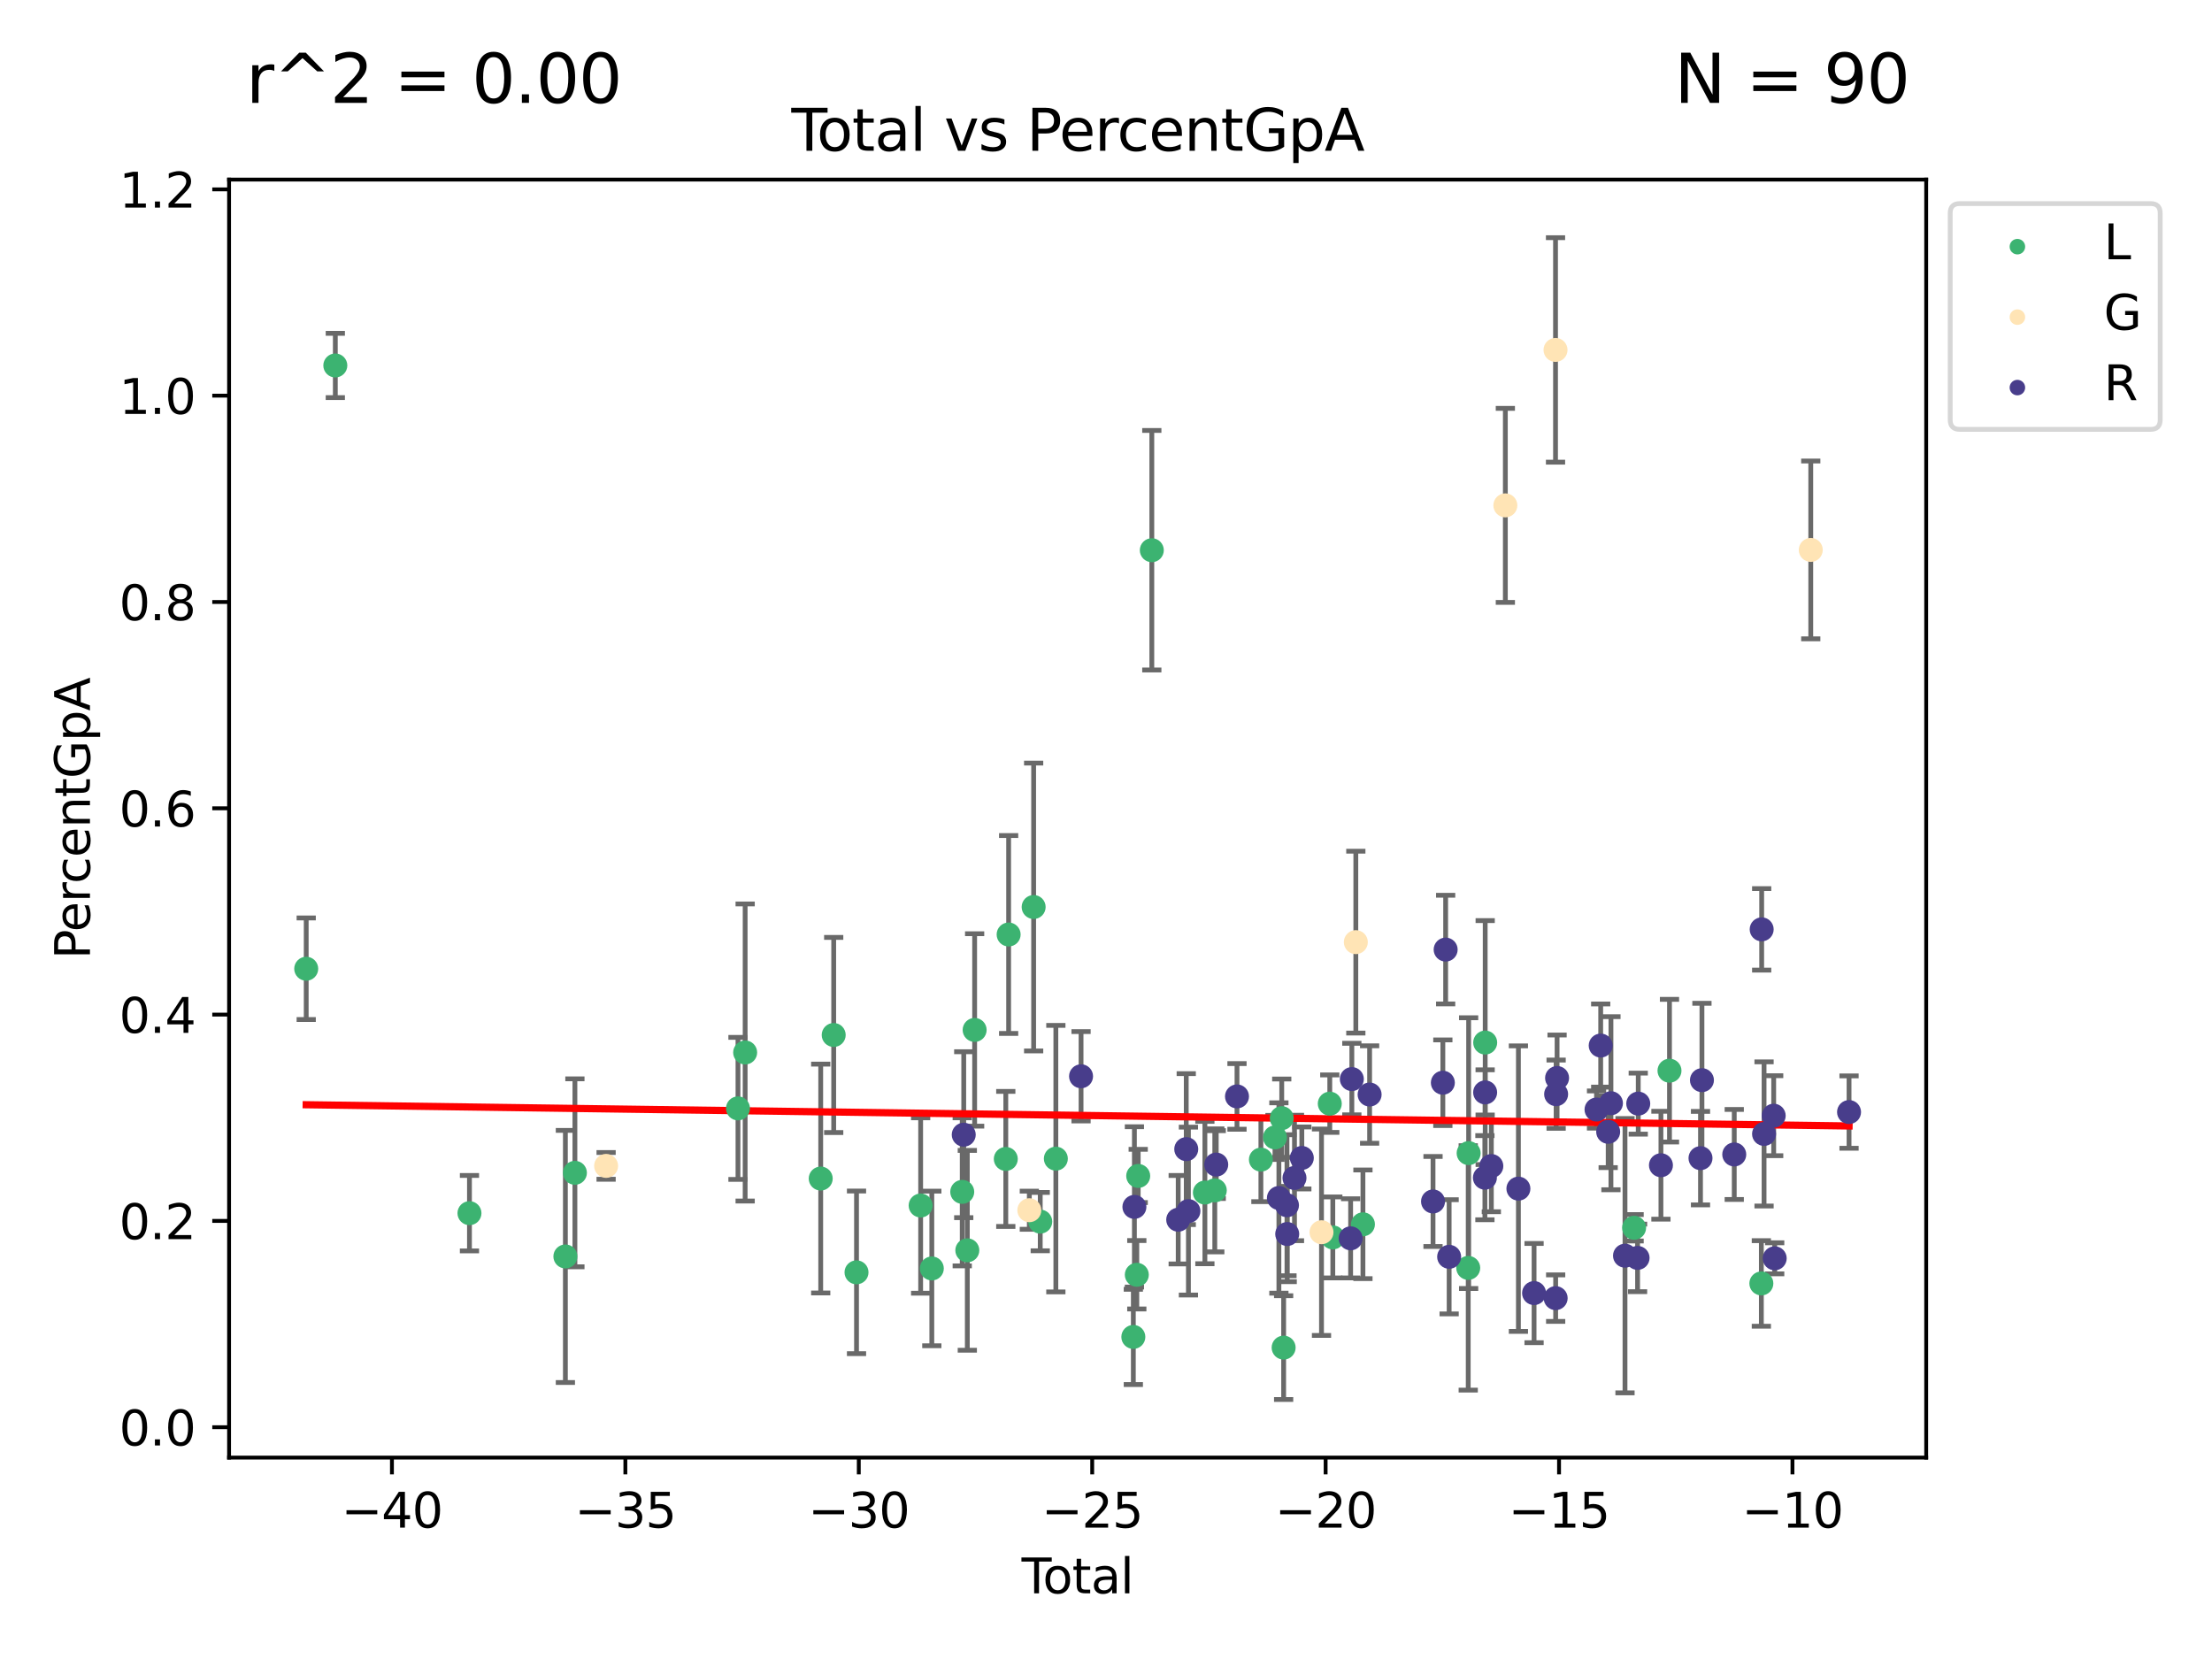 <?xml version="1.0" encoding="utf-8" standalone="no"?>
<!DOCTYPE svg PUBLIC "-//W3C//DTD SVG 1.1//EN"
  "http://www.w3.org/Graphics/SVG/1.1/DTD/svg11.dtd">
<svg xmlns:xlink="http://www.w3.org/1999/xlink" width="460.8pt" height="345.6pt" viewBox="0 0 460.8 345.6" xmlns="http://www.w3.org/2000/svg" version="1.1">
 <defs>
  <style type="text/css">*{stroke-linejoin: round; stroke-linecap: butt}</style>
 </defs>
 <g id="figure_1">
  <g id="patch_1">
   <path d="M 0 345.6 
L 460.8 345.6 
L 460.8 0 
L 0 0 
z
" style="fill: #ffffff"/>
  </g>
  <g id="axes_1">
   <g id="patch_2">
    <path d="M 47.72 303.64 
L 401.26 303.64 
L 401.26 37.411 
L 47.72 37.411 
z
" style="fill: #ffffff"/>
   </g>
   <g id="PathCollection_1">
    <defs>
     <path id="m3a781d8528" d="M 0 1.118 
C 0.297 1.118 0.581 1 0.791 0.791 
C 1 0.581 1.118 0.297 1.118 0 
C 1.118 -0.297 1 -0.581 0.791 -0.791 
C 0.581 -1 0.297 -1.118 0 -1.118 
C -0.297 -1.118 -0.581 -1 -0.791 -0.791 
C -1 -0.581 -1.118 -0.297 -1.118 0 
C -1.118 0.297 -1 0.581 -0.791 0.791 
C -0.581 1 -0.297 1.118 0 1.118 
z
" style="stroke: #3cb371"/>
    </defs>
    <g clip-path="url(#pa4514345c4)">
     <use xlink:href="#m3a781d8528" x="63.79" y="201.806" style="fill: #3cb371; stroke: #3cb371"/>
     <use xlink:href="#m3a781d8528" x="69.853" y="76.135" style="fill: #3cb371; stroke: #3cb371"/>
     <use xlink:href="#m3a781d8528" x="97.798" y="252.726" style="fill: #3cb371; stroke: #3cb371"/>
     <use xlink:href="#m3a781d8528" x="117.78" y="261.741" style="fill: #3cb371; stroke: #3cb371"/>
     <use xlink:href="#m3a781d8528" x="119.764" y="244.319" style="fill: #3cb371; stroke: #3cb371"/>
     <use xlink:href="#m3a781d8528" x="153.735" y="230.898" style="fill: #3cb371; stroke: #3cb371"/>
     <use xlink:href="#m3a781d8528" x="155.229" y="219.251" style="fill: #3cb371; stroke: #3cb371"/>
     <use xlink:href="#m3a781d8528" x="170.97" y="245.513" style="fill: #3cb371; stroke: #3cb371"/>
     <use xlink:href="#m3a781d8528" x="173.675" y="215.606" style="fill: #3cb371; stroke: #3cb371"/>
     <use xlink:href="#m3a781d8528" x="178.428" y="265.051" style="fill: #3cb371; stroke: #3cb371"/>
     <use xlink:href="#m3a781d8528" x="191.788" y="251.129" style="fill: #3cb371; stroke: #3cb371"/>
     <use xlink:href="#m3a781d8528" x="194.115" y="264.242" style="fill: #3cb371; stroke: #3cb371"/>
     <use xlink:href="#m3a781d8528" x="200.451" y="248.286" style="fill: #3cb371; stroke: #3cb371"/>
     <use xlink:href="#m3a781d8528" x="201.51" y="260.464" style="fill: #3cb371; stroke: #3cb371"/>
     <use xlink:href="#m3a781d8528" x="203.035" y="214.552" style="fill: #3cb371; stroke: #3cb371"/>
     <use xlink:href="#m3a781d8528" x="209.525" y="241.428" style="fill: #3cb371; stroke: #3cb371"/>
     <use xlink:href="#m3a781d8528" x="210.117" y="194.672" style="fill: #3cb371; stroke: #3cb371"/>
     <use xlink:href="#m3a781d8528" x="215.327" y="188.946" style="fill: #3cb371; stroke: #3cb371"/>
     <use xlink:href="#m3a781d8528" x="216.702" y="254.484" style="fill: #3cb371; stroke: #3cb371"/>
     <use xlink:href="#m3a781d8528" x="219.953" y="241.367" style="fill: #3cb371; stroke: #3cb371"/>
     <use xlink:href="#m3a781d8528" x="236.095" y="278.505" style="fill: #3cb371; stroke: #3cb371"/>
     <use xlink:href="#m3a781d8528" x="236.819" y="265.558" style="fill: #3cb371; stroke: #3cb371"/>
     <use xlink:href="#m3a781d8528" x="237.109" y="244.97" style="fill: #3cb371; stroke: #3cb371"/>
     <use xlink:href="#m3a781d8528" x="239.944" y="114.62" style="fill: #3cb371; stroke: #3cb371"/>
     <use xlink:href="#m3a781d8528" x="251.001" y="248.43" style="fill: #3cb371; stroke: #3cb371"/>
     <use xlink:href="#m3a781d8528" x="253.063" y="247.975" style="fill: #3cb371; stroke: #3cb371"/>
     <use xlink:href="#m3a781d8528" x="262.667" y="241.568" style="fill: #3cb371; stroke: #3cb371"/>
     <use xlink:href="#m3a781d8528" x="265.603" y="236.941" style="fill: #3cb371; stroke: #3cb371"/>
     <use xlink:href="#m3a781d8528" x="267.01" y="232.934" style="fill: #3cb371; stroke: #3cb371"/>
     <use xlink:href="#m3a781d8528" x="267.405" y="280.733" style="fill: #3cb371; stroke: #3cb371"/>
     <use xlink:href="#m3a781d8528" x="277.017" y="229.911" style="fill: #3cb371; stroke: #3cb371"/>
     <use xlink:href="#m3a781d8528" x="277.649" y="257.777" style="fill: #3cb371; stroke: #3cb371"/>
     <use xlink:href="#m3a781d8528" x="283.925" y="255.046" style="fill: #3cb371; stroke: #3cb371"/>
     <use xlink:href="#m3a781d8528" x="305.859" y="264.127" style="fill: #3cb371; stroke: #3cb371"/>
     <use xlink:href="#m3a781d8528" x="305.943" y="240.219" style="fill: #3cb371; stroke: #3cb371"/>
     <use xlink:href="#m3a781d8528" x="309.393" y="217.185" style="fill: #3cb371; stroke: #3cb371"/>
     <use xlink:href="#m3a781d8528" x="340.414" y="255.768" style="fill: #3cb371; stroke: #3cb371"/>
     <use xlink:href="#m3a781d8528" x="347.785" y="223.045" style="fill: #3cb371; stroke: #3cb371"/>
     <use xlink:href="#m3a781d8528" x="366.922" y="267.363" style="fill: #3cb371; stroke: #3cb371"/>
    </g>
   </g>
   <g id="PathCollection_2">
    <defs>
     <path id="m987cccd58d" d="M 0 1.118 
C 0.297 1.118 0.581 1 0.791 0.791 
C 1 0.581 1.118 0.297 1.118 0 
C 1.118 -0.297 1 -0.581 0.791 -0.791 
C 0.581 -1 0.297 -1.118 0 -1.118 
C -0.297 -1.118 -0.581 -1 -0.791 -0.791 
C -1 -0.581 -1.118 -0.297 -1.118 0 
C -1.118 0.297 -1 0.581 -0.791 0.791 
C -0.581 1 -0.297 1.118 0 1.118 
z
" style="stroke: #ffe4b5"/>
    </defs>
    <g clip-path="url(#pa4514345c4)">
     <use xlink:href="#m987cccd58d" x="126.265" y="242.877" style="fill: #ffe4b5; stroke: #ffe4b5"/>
     <use xlink:href="#m987cccd58d" x="214.428" y="252.11" style="fill: #ffe4b5; stroke: #ffe4b5"/>
     <use xlink:href="#m987cccd58d" x="275.293" y="256.696" style="fill: #ffe4b5; stroke: #ffe4b5"/>
     <use xlink:href="#m987cccd58d" x="282.444" y="196.265" style="fill: #ffe4b5; stroke: #ffe4b5"/>
     <use xlink:href="#m987cccd58d" x="313.592" y="105.279" style="fill: #ffe4b5; stroke: #ffe4b5"/>
     <use xlink:href="#m987cccd58d" x="324.043" y="72.895" style="fill: #ffe4b5; stroke: #ffe4b5"/>
     <use xlink:href="#m987cccd58d" x="377.215" y="114.557" style="fill: #ffe4b5; stroke: #ffe4b5"/>
    </g>
   </g>
   <g id="PathCollection_3">
    <defs>
     <path id="m085b7db3d2" d="M 0 1.118 
C 0.297 1.118 0.581 1 0.791 0.791 
C 1 0.581 1.118 0.297 1.118 0 
C 1.118 -0.297 1 -0.581 0.791 -0.791 
C 0.581 -1 0.297 -1.118 0 -1.118 
C -0.297 -1.118 -0.581 -1 -0.791 -0.791 
C -1 -0.581 -1.118 -0.297 -1.118 0 
C -1.118 0.297 -1 0.581 -0.791 0.791 
C -0.581 1 -0.297 1.118 0 1.118 
z
" style="stroke: #483d8b"/>
    </defs>
    <g clip-path="url(#pa4514345c4)">
     <use xlink:href="#m085b7db3d2" x="200.765" y="236.378" style="fill: #483d8b; stroke: #483d8b"/>
     <use xlink:href="#m085b7db3d2" x="225.203" y="224.207" style="fill: #483d8b; stroke: #483d8b"/>
     <use xlink:href="#m085b7db3d2" x="236.318" y="251.416" style="fill: #483d8b; stroke: #483d8b"/>
     <use xlink:href="#m085b7db3d2" x="245.441" y="254.089" style="fill: #483d8b; stroke: #483d8b"/>
     <use xlink:href="#m085b7db3d2" x="247.117" y="239.385" style="fill: #483d8b; stroke: #483d8b"/>
     <use xlink:href="#m085b7db3d2" x="247.569" y="252.294" style="fill: #483d8b; stroke: #483d8b"/>
     <use xlink:href="#m085b7db3d2" x="253.365" y="242.604" style="fill: #483d8b; stroke: #483d8b"/>
     <use xlink:href="#m085b7db3d2" x="257.688" y="228.403" style="fill: #483d8b; stroke: #483d8b"/>
     <use xlink:href="#m085b7db3d2" x="266.417" y="249.562" style="fill: #483d8b; stroke: #483d8b"/>
     <use xlink:href="#m085b7db3d2" x="268.101" y="251.074" style="fill: #483d8b; stroke: #483d8b"/>
     <use xlink:href="#m085b7db3d2" x="268.15" y="257.068" style="fill: #483d8b; stroke: #483d8b"/>
     <use xlink:href="#m085b7db3d2" x="269.665" y="245.393" style="fill: #483d8b; stroke: #483d8b"/>
     <use xlink:href="#m085b7db3d2" x="271.194" y="241.223" style="fill: #483d8b; stroke: #483d8b"/>
     <use xlink:href="#m085b7db3d2" x="281.36" y="257.969" style="fill: #483d8b; stroke: #483d8b"/>
     <use xlink:href="#m085b7db3d2" x="281.612" y="224.791" style="fill: #483d8b; stroke: #483d8b"/>
     <use xlink:href="#m085b7db3d2" x="285.316" y="228.011" style="fill: #483d8b; stroke: #483d8b"/>
     <use xlink:href="#m085b7db3d2" x="298.525" y="250.287" style="fill: #483d8b; stroke: #483d8b"/>
     <use xlink:href="#m085b7db3d2" x="300.573" y="225.55" style="fill: #483d8b; stroke: #483d8b"/>
     <use xlink:href="#m085b7db3d2" x="301.155" y="197.816" style="fill: #483d8b; stroke: #483d8b"/>
     <use xlink:href="#m085b7db3d2" x="301.883" y="261.816" style="fill: #483d8b; stroke: #483d8b"/>
     <use xlink:href="#m085b7db3d2" x="309.333" y="245.335" style="fill: #483d8b; stroke: #483d8b"/>
     <use xlink:href="#m085b7db3d2" x="309.382" y="227.569" style="fill: #483d8b; stroke: #483d8b"/>
     <use xlink:href="#m085b7db3d2" x="310.674" y="242.907" style="fill: #483d8b; stroke: #483d8b"/>
     <use xlink:href="#m085b7db3d2" x="316.312" y="247.614" style="fill: #483d8b; stroke: #483d8b"/>
     <use xlink:href="#m085b7db3d2" x="319.575" y="269.372" style="fill: #483d8b; stroke: #483d8b"/>
     <use xlink:href="#m085b7db3d2" x="324.072" y="270.425" style="fill: #483d8b; stroke: #483d8b"/>
     <use xlink:href="#m085b7db3d2" x="324.17" y="227.939" style="fill: #483d8b; stroke: #483d8b"/>
     <use xlink:href="#m085b7db3d2" x="324.368" y="224.567" style="fill: #483d8b; stroke: #483d8b"/>
     <use xlink:href="#m085b7db3d2" x="332.586" y="231.136" style="fill: #483d8b; stroke: #483d8b"/>
     <use xlink:href="#m085b7db3d2" x="333.454" y="217.809" style="fill: #483d8b; stroke: #483d8b"/>
     <use xlink:href="#m085b7db3d2" x="335.013" y="235.775" style="fill: #483d8b; stroke: #483d8b"/>
     <use xlink:href="#m085b7db3d2" x="335.589" y="229.822" style="fill: #483d8b; stroke: #483d8b"/>
     <use xlink:href="#m085b7db3d2" x="338.517" y="261.583" style="fill: #483d8b; stroke: #483d8b"/>
     <use xlink:href="#m085b7db3d2" x="341.137" y="262.043" style="fill: #483d8b; stroke: #483d8b"/>
     <use xlink:href="#m085b7db3d2" x="341.276" y="229.905" style="fill: #483d8b; stroke: #483d8b"/>
     <use xlink:href="#m085b7db3d2" x="346.004" y="242.741" style="fill: #483d8b; stroke: #483d8b"/>
     <use xlink:href="#m085b7db3d2" x="354.245" y="241.264" style="fill: #483d8b; stroke: #483d8b"/>
     <use xlink:href="#m085b7db3d2" x="354.546" y="225.018" style="fill: #483d8b; stroke: #483d8b"/>
     <use xlink:href="#m085b7db3d2" x="361.276" y="240.496" style="fill: #483d8b; stroke: #483d8b"/>
     <use xlink:href="#m085b7db3d2" x="366.989" y="193.6" style="fill: #483d8b; stroke: #483d8b"/>
     <use xlink:href="#m085b7db3d2" x="367.486" y="236.217" style="fill: #483d8b; stroke: #483d8b"/>
     <use xlink:href="#m085b7db3d2" x="369.492" y="232.418" style="fill: #483d8b; stroke: #483d8b"/>
     <use xlink:href="#m085b7db3d2" x="369.702" y="262.131" style="fill: #483d8b; stroke: #483d8b"/>
     <use xlink:href="#m085b7db3d2" x="385.19" y="231.663" style="fill: #483d8b; stroke: #483d8b"/>
    </g>
   </g>
   <g id="matplotlib.axis_1">
    <g id="xtick_1">
     <g id="line2d_1">
      <defs>
       <path id="mc40d203327" d="M 0 0 
L 0 3.5 
" style="stroke: #000000; stroke-width: 0.8"/>
      </defs>
      <g>
       <use xlink:href="#mc40d203327" x="81.648" y="303.64" style="stroke: #000000; stroke-width: 0.8"/>
      </g>
     </g>
     <g id="text_1">
      <!-- −40 -->
      <g transform="translate(71.096 318.238)scale(0.1 -0.1)">
       <defs>
        <path id="DejaVuSans-2212" d="M 678 2272 
L 4684 2272 
L 4684 1741 
L 678 1741 
L 678 2272 
z
" transform="scale(0.016)"/>
        <path id="DejaVuSans-34" d="M 2419 4116 
L 825 1625 
L 2419 1625 
L 2419 4116 
z
M 2253 4666 
L 3047 4666 
L 3047 1625 
L 3713 1625 
L 3713 1100 
L 3047 1100 
L 3047 0 
L 2419 0 
L 2419 1100 
L 313 1100 
L 313 1709 
L 2253 4666 
z
" transform="scale(0.016)"/>
        <path id="DejaVuSans-30" d="M 2034 4250 
Q 1547 4250 1301 3770 
Q 1056 3291 1056 2328 
Q 1056 1369 1301 889 
Q 1547 409 2034 409 
Q 2525 409 2770 889 
Q 3016 1369 3016 2328 
Q 3016 3291 2770 3770 
Q 2525 4250 2034 4250 
z
M 2034 4750 
Q 2819 4750 3233 4129 
Q 3647 3509 3647 2328 
Q 3647 1150 3233 529 
Q 2819 -91 2034 -91 
Q 1250 -91 836 529 
Q 422 1150 422 2328 
Q 422 3509 836 4129 
Q 1250 4750 2034 4750 
z
" transform="scale(0.016)"/>
       </defs>
       <use xlink:href="#DejaVuSans-2212"/>
       <use xlink:href="#DejaVuSans-34" x="83.789"/>
       <use xlink:href="#DejaVuSans-30" x="147.412"/>
      </g>
     </g>
    </g>
    <g id="xtick_2">
     <g id="line2d_2">
      <g>
       <use xlink:href="#mc40d203327" x="130.274" y="303.64" style="stroke: #000000; stroke-width: 0.8"/>
      </g>
     </g>
     <g id="text_2">
      <!-- −35 -->
      <g transform="translate(119.722 318.238)scale(0.1 -0.1)">
       <defs>
        <path id="DejaVuSans-33" d="M 2597 2516 
Q 3050 2419 3304 2112 
Q 3559 1806 3559 1356 
Q 3559 666 3084 287 
Q 2609 -91 1734 -91 
Q 1441 -91 1130 -33 
Q 819 25 488 141 
L 488 750 
Q 750 597 1062 519 
Q 1375 441 1716 441 
Q 2309 441 2620 675 
Q 2931 909 2931 1356 
Q 2931 1769 2642 2001 
Q 2353 2234 1838 2234 
L 1294 2234 
L 1294 2753 
L 1863 2753 
Q 2328 2753 2575 2939 
Q 2822 3125 2822 3475 
Q 2822 3834 2567 4026 
Q 2313 4219 1838 4219 
Q 1578 4219 1281 4162 
Q 984 4106 628 3988 
L 628 4550 
Q 988 4650 1302 4700 
Q 1616 4750 1894 4750 
Q 2613 4750 3031 4423 
Q 3450 4097 3450 3541 
Q 3450 3153 3228 2886 
Q 3006 2619 2597 2516 
z
" transform="scale(0.016)"/>
        <path id="DejaVuSans-35" d="M 691 4666 
L 3169 4666 
L 3169 4134 
L 1269 4134 
L 1269 2991 
Q 1406 3038 1543 3061 
Q 1681 3084 1819 3084 
Q 2600 3084 3056 2656 
Q 3513 2228 3513 1497 
Q 3513 744 3044 326 
Q 2575 -91 1722 -91 
Q 1428 -91 1123 -41 
Q 819 9 494 109 
L 494 744 
Q 775 591 1075 516 
Q 1375 441 1709 441 
Q 2250 441 2565 725 
Q 2881 1009 2881 1497 
Q 2881 1984 2565 2268 
Q 2250 2553 1709 2553 
Q 1456 2553 1204 2497 
Q 953 2441 691 2322 
L 691 4666 
z
" transform="scale(0.016)"/>
       </defs>
       <use xlink:href="#DejaVuSans-2212"/>
       <use xlink:href="#DejaVuSans-33" x="83.789"/>
       <use xlink:href="#DejaVuSans-35" x="147.412"/>
      </g>
     </g>
    </g>
    <g id="xtick_3">
     <g id="line2d_3">
      <g>
       <use xlink:href="#mc40d203327" x="178.9" y="303.64" style="stroke: #000000; stroke-width: 0.8"/>
      </g>
     </g>
     <g id="text_3">
      <!-- −30 -->
      <g transform="translate(168.348 318.238)scale(0.1 -0.1)">
       <use xlink:href="#DejaVuSans-2212"/>
       <use xlink:href="#DejaVuSans-33" x="83.789"/>
       <use xlink:href="#DejaVuSans-30" x="147.412"/>
      </g>
     </g>
    </g>
    <g id="xtick_4">
     <g id="line2d_4">
      <g>
       <use xlink:href="#mc40d203327" x="227.526" y="303.64" style="stroke: #000000; stroke-width: 0.8"/>
      </g>
     </g>
     <g id="text_4">
      <!-- −25 -->
      <g transform="translate(216.973 318.238)scale(0.1 -0.1)">
       <defs>
        <path id="DejaVuSans-32" d="M 1228 531 
L 3431 531 
L 3431 0 
L 469 0 
L 469 531 
Q 828 903 1448 1529 
Q 2069 2156 2228 2338 
Q 2531 2678 2651 2914 
Q 2772 3150 2772 3378 
Q 2772 3750 2511 3984 
Q 2250 4219 1831 4219 
Q 1534 4219 1204 4116 
Q 875 4013 500 3803 
L 500 4441 
Q 881 4594 1212 4672 
Q 1544 4750 1819 4750 
Q 2544 4750 2975 4387 
Q 3406 4025 3406 3419 
Q 3406 3131 3298 2873 
Q 3191 2616 2906 2266 
Q 2828 2175 2409 1742 
Q 1991 1309 1228 531 
z
" transform="scale(0.016)"/>
       </defs>
       <use xlink:href="#DejaVuSans-2212"/>
       <use xlink:href="#DejaVuSans-32" x="83.789"/>
       <use xlink:href="#DejaVuSans-35" x="147.412"/>
      </g>
     </g>
    </g>
    <g id="xtick_5">
     <g id="line2d_5">
      <g>
       <use xlink:href="#mc40d203327" x="276.152" y="303.64" style="stroke: #000000; stroke-width: 0.8"/>
      </g>
     </g>
     <g id="text_5">
      <!-- −20 -->
      <g transform="translate(265.599 318.238)scale(0.1 -0.1)">
       <use xlink:href="#DejaVuSans-2212"/>
       <use xlink:href="#DejaVuSans-32" x="83.789"/>
       <use xlink:href="#DejaVuSans-30" x="147.412"/>
      </g>
     </g>
    </g>
    <g id="xtick_6">
     <g id="line2d_6">
      <g>
       <use xlink:href="#mc40d203327" x="324.777" y="303.64" style="stroke: #000000; stroke-width: 0.8"/>
      </g>
     </g>
     <g id="text_6">
      <!-- −15 -->
      <g transform="translate(314.225 318.238)scale(0.1 -0.1)">
       <defs>
        <path id="DejaVuSans-31" d="M 794 531 
L 1825 531 
L 1825 4091 
L 703 3866 
L 703 4441 
L 1819 4666 
L 2450 4666 
L 2450 531 
L 3481 531 
L 3481 0 
L 794 0 
L 794 531 
z
" transform="scale(0.016)"/>
       </defs>
       <use xlink:href="#DejaVuSans-2212"/>
       <use xlink:href="#DejaVuSans-31" x="83.789"/>
       <use xlink:href="#DejaVuSans-35" x="147.412"/>
      </g>
     </g>
    </g>
    <g id="xtick_7">
     <g id="line2d_7">
      <g>
       <use xlink:href="#mc40d203327" x="373.403" y="303.64" style="stroke: #000000; stroke-width: 0.8"/>
      </g>
     </g>
     <g id="text_7">
      <!-- −10 -->
      <g transform="translate(362.851 318.238)scale(0.1 -0.1)">
       <use xlink:href="#DejaVuSans-2212"/>
       <use xlink:href="#DejaVuSans-31" x="83.789"/>
       <use xlink:href="#DejaVuSans-30" x="147.412"/>
      </g>
     </g>
    </g>
    <g id="text_8">
     <!-- Total -->
     <g transform="translate(212.813 331.917)scale(0.1 -0.1)">
      <defs>
       <path id="DejaVuSans-54" d="M -19 4666 
L 3928 4666 
L 3928 4134 
L 2272 4134 
L 2272 0 
L 1638 0 
L 1638 4134 
L -19 4134 
L -19 4666 
z
" transform="scale(0.016)"/>
       <path id="DejaVuSans-6f" d="M 1959 3097 
Q 1497 3097 1228 2736 
Q 959 2375 959 1747 
Q 959 1119 1226 758 
Q 1494 397 1959 397 
Q 2419 397 2687 759 
Q 2956 1122 2956 1747 
Q 2956 2369 2687 2733 
Q 2419 3097 1959 3097 
z
M 1959 3584 
Q 2709 3584 3137 3096 
Q 3566 2609 3566 1747 
Q 3566 888 3137 398 
Q 2709 -91 1959 -91 
Q 1206 -91 779 398 
Q 353 888 353 1747 
Q 353 2609 779 3096 
Q 1206 3584 1959 3584 
z
" transform="scale(0.016)"/>
       <path id="DejaVuSans-74" d="M 1172 4494 
L 1172 3500 
L 2356 3500 
L 2356 3053 
L 1172 3053 
L 1172 1153 
Q 1172 725 1289 603 
Q 1406 481 1766 481 
L 2356 481 
L 2356 0 
L 1766 0 
Q 1100 0 847 248 
Q 594 497 594 1153 
L 594 3053 
L 172 3053 
L 172 3500 
L 594 3500 
L 594 4494 
L 1172 4494 
z
" transform="scale(0.016)"/>
       <path id="DejaVuSans-61" d="M 2194 1759 
Q 1497 1759 1228 1600 
Q 959 1441 959 1056 
Q 959 750 1161 570 
Q 1363 391 1709 391 
Q 2188 391 2477 730 
Q 2766 1069 2766 1631 
L 2766 1759 
L 2194 1759 
z
M 3341 1997 
L 3341 0 
L 2766 0 
L 2766 531 
Q 2569 213 2275 61 
Q 1981 -91 1556 -91 
Q 1019 -91 701 211 
Q 384 513 384 1019 
Q 384 1609 779 1909 
Q 1175 2209 1959 2209 
L 2766 2209 
L 2766 2266 
Q 2766 2663 2505 2880 
Q 2244 3097 1772 3097 
Q 1472 3097 1187 3025 
Q 903 2953 641 2809 
L 641 3341 
Q 956 3463 1253 3523 
Q 1550 3584 1831 3584 
Q 2591 3584 2966 3190 
Q 3341 2797 3341 1997 
z
" transform="scale(0.016)"/>
       <path id="DejaVuSans-6c" d="M 603 4863 
L 1178 4863 
L 1178 0 
L 603 0 
L 603 4863 
z
" transform="scale(0.016)"/>
      </defs>
      <use xlink:href="#DejaVuSans-54"/>
      <use xlink:href="#DejaVuSans-6f" x="44.084"/>
      <use xlink:href="#DejaVuSans-74" x="105.266"/>
      <use xlink:href="#DejaVuSans-61" x="144.475"/>
      <use xlink:href="#DejaVuSans-6c" x="205.754"/>
     </g>
    </g>
   </g>
   <g id="matplotlib.axis_2">
    <g id="ytick_1">
     <g id="line2d_8">
      <defs>
       <path id="mab68b7e5b3" d="M 0 0 
L -3.5 0 
" style="stroke: #000000; stroke-width: 0.8"/>
      </defs>
      <g>
       <use xlink:href="#mab68b7e5b3" x="47.72" y="297.316" style="stroke: #000000; stroke-width: 0.8"/>
      </g>
     </g>
     <g id="text_9">
      <!-- 0.0 -->
      <g transform="translate(24.817 301.115)scale(0.1 -0.1)">
       <defs>
        <path id="DejaVuSans-2e" d="M 684 794 
L 1344 794 
L 1344 0 
L 684 0 
L 684 794 
z
" transform="scale(0.016)"/>
       </defs>
       <use xlink:href="#DejaVuSans-30"/>
       <use xlink:href="#DejaVuSans-2e" x="63.623"/>
       <use xlink:href="#DejaVuSans-30" x="95.41"/>
      </g>
     </g>
    </g>
    <g id="ytick_2">
     <g id="line2d_9">
      <g>
       <use xlink:href="#mab68b7e5b3" x="47.72" y="254.338" style="stroke: #000000; stroke-width: 0.8"/>
      </g>
     </g>
     <g id="text_10">
      <!-- 0.2 -->
      <g transform="translate(24.817 258.137)scale(0.1 -0.1)">
       <use xlink:href="#DejaVuSans-30"/>
       <use xlink:href="#DejaVuSans-2e" x="63.623"/>
       <use xlink:href="#DejaVuSans-32" x="95.41"/>
      </g>
     </g>
    </g>
    <g id="ytick_3">
     <g id="line2d_10">
      <g>
       <use xlink:href="#mab68b7e5b3" x="47.72" y="211.36" style="stroke: #000000; stroke-width: 0.8"/>
      </g>
     </g>
     <g id="text_11">
      <!-- 0.4 -->
      <g transform="translate(24.817 215.159)scale(0.1 -0.1)">
       <use xlink:href="#DejaVuSans-30"/>
       <use xlink:href="#DejaVuSans-2e" x="63.623"/>
       <use xlink:href="#DejaVuSans-34" x="95.41"/>
      </g>
     </g>
    </g>
    <g id="ytick_4">
     <g id="line2d_11">
      <g>
       <use xlink:href="#mab68b7e5b3" x="47.72" y="168.382" style="stroke: #000000; stroke-width: 0.8"/>
      </g>
     </g>
     <g id="text_12">
      <!-- 0.6 -->
      <g transform="translate(24.817 172.181)scale(0.1 -0.1)">
       <defs>
        <path id="DejaVuSans-36" d="M 2113 2584 
Q 1688 2584 1439 2293 
Q 1191 2003 1191 1497 
Q 1191 994 1439 701 
Q 1688 409 2113 409 
Q 2538 409 2786 701 
Q 3034 994 3034 1497 
Q 3034 2003 2786 2293 
Q 2538 2584 2113 2584 
z
M 3366 4563 
L 3366 3988 
Q 3128 4100 2886 4159 
Q 2644 4219 2406 4219 
Q 1781 4219 1451 3797 
Q 1122 3375 1075 2522 
Q 1259 2794 1537 2939 
Q 1816 3084 2150 3084 
Q 2853 3084 3261 2657 
Q 3669 2231 3669 1497 
Q 3669 778 3244 343 
Q 2819 -91 2113 -91 
Q 1303 -91 875 529 
Q 447 1150 447 2328 
Q 447 3434 972 4092 
Q 1497 4750 2381 4750 
Q 2619 4750 2861 4703 
Q 3103 4656 3366 4563 
z
" transform="scale(0.016)"/>
       </defs>
       <use xlink:href="#DejaVuSans-30"/>
       <use xlink:href="#DejaVuSans-2e" x="63.623"/>
       <use xlink:href="#DejaVuSans-36" x="95.41"/>
      </g>
     </g>
    </g>
    <g id="ytick_5">
     <g id="line2d_12">
      <g>
       <use xlink:href="#mab68b7e5b3" x="47.72" y="125.404" style="stroke: #000000; stroke-width: 0.8"/>
      </g>
     </g>
     <g id="text_13">
      <!-- 0.8 -->
      <g transform="translate(24.817 129.203)scale(0.1 -0.1)">
       <defs>
        <path id="DejaVuSans-38" d="M 2034 2216 
Q 1584 2216 1326 1975 
Q 1069 1734 1069 1313 
Q 1069 891 1326 650 
Q 1584 409 2034 409 
Q 2484 409 2743 651 
Q 3003 894 3003 1313 
Q 3003 1734 2745 1975 
Q 2488 2216 2034 2216 
z
M 1403 2484 
Q 997 2584 770 2862 
Q 544 3141 544 3541 
Q 544 4100 942 4425 
Q 1341 4750 2034 4750 
Q 2731 4750 3128 4425 
Q 3525 4100 3525 3541 
Q 3525 3141 3298 2862 
Q 3072 2584 2669 2484 
Q 3125 2378 3379 2068 
Q 3634 1759 3634 1313 
Q 3634 634 3220 271 
Q 2806 -91 2034 -91 
Q 1263 -91 848 271 
Q 434 634 434 1313 
Q 434 1759 690 2068 
Q 947 2378 1403 2484 
z
M 1172 3481 
Q 1172 3119 1398 2916 
Q 1625 2713 2034 2713 
Q 2441 2713 2670 2916 
Q 2900 3119 2900 3481 
Q 2900 3844 2670 4047 
Q 2441 4250 2034 4250 
Q 1625 4250 1398 4047 
Q 1172 3844 1172 3481 
z
" transform="scale(0.016)"/>
       </defs>
       <use xlink:href="#DejaVuSans-30"/>
       <use xlink:href="#DejaVuSans-2e" x="63.623"/>
       <use xlink:href="#DejaVuSans-38" x="95.41"/>
      </g>
     </g>
    </g>
    <g id="ytick_6">
     <g id="line2d_13">
      <g>
       <use xlink:href="#mab68b7e5b3" x="47.72" y="82.426" style="stroke: #000000; stroke-width: 0.8"/>
      </g>
     </g>
     <g id="text_14">
      <!-- 1.0 -->
      <g transform="translate(24.817 86.225)scale(0.1 -0.1)">
       <use xlink:href="#DejaVuSans-31"/>
       <use xlink:href="#DejaVuSans-2e" x="63.623"/>
       <use xlink:href="#DejaVuSans-30" x="95.41"/>
      </g>
     </g>
    </g>
    <g id="ytick_7">
     <g id="line2d_14">
      <g>
       <use xlink:href="#mab68b7e5b3" x="47.72" y="39.448" style="stroke: #000000; stroke-width: 0.8"/>
      </g>
     </g>
     <g id="text_15">
      <!-- 1.2 -->
      <g transform="translate(24.817 43.247)scale(0.1 -0.1)">
       <use xlink:href="#DejaVuSans-31"/>
       <use xlink:href="#DejaVuSans-2e" x="63.623"/>
       <use xlink:href="#DejaVuSans-32" x="95.41"/>
      </g>
     </g>
    </g>
    <g id="text_16">
     <!-- PercentGpA -->
     <g transform="translate(18.737 199.802)rotate(-90)scale(0.1 -0.1)">
      <defs>
       <path id="DejaVuSans-50" d="M 1259 4147 
L 1259 2394 
L 2053 2394 
Q 2494 2394 2734 2622 
Q 2975 2850 2975 3272 
Q 2975 3691 2734 3919 
Q 2494 4147 2053 4147 
L 1259 4147 
z
M 628 4666 
L 2053 4666 
Q 2838 4666 3239 4311 
Q 3641 3956 3641 3272 
Q 3641 2581 3239 2228 
Q 2838 1875 2053 1875 
L 1259 1875 
L 1259 0 
L 628 0 
L 628 4666 
z
" transform="scale(0.016)"/>
       <path id="DejaVuSans-65" d="M 3597 1894 
L 3597 1613 
L 953 1613 
Q 991 1019 1311 708 
Q 1631 397 2203 397 
Q 2534 397 2845 478 
Q 3156 559 3463 722 
L 3463 178 
Q 3153 47 2828 -22 
Q 2503 -91 2169 -91 
Q 1331 -91 842 396 
Q 353 884 353 1716 
Q 353 2575 817 3079 
Q 1281 3584 2069 3584 
Q 2775 3584 3186 3129 
Q 3597 2675 3597 1894 
z
M 3022 2063 
Q 3016 2534 2758 2815 
Q 2500 3097 2075 3097 
Q 1594 3097 1305 2825 
Q 1016 2553 972 2059 
L 3022 2063 
z
" transform="scale(0.016)"/>
       <path id="DejaVuSans-72" d="M 2631 2963 
Q 2534 3019 2420 3045 
Q 2306 3072 2169 3072 
Q 1681 3072 1420 2755 
Q 1159 2438 1159 1844 
L 1159 0 
L 581 0 
L 581 3500 
L 1159 3500 
L 1159 2956 
Q 1341 3275 1631 3429 
Q 1922 3584 2338 3584 
Q 2397 3584 2469 3576 
Q 2541 3569 2628 3553 
L 2631 2963 
z
" transform="scale(0.016)"/>
       <path id="DejaVuSans-63" d="M 3122 3366 
L 3122 2828 
Q 2878 2963 2633 3030 
Q 2388 3097 2138 3097 
Q 1578 3097 1268 2742 
Q 959 2388 959 1747 
Q 959 1106 1268 751 
Q 1578 397 2138 397 
Q 2388 397 2633 464 
Q 2878 531 3122 666 
L 3122 134 
Q 2881 22 2623 -34 
Q 2366 -91 2075 -91 
Q 1284 -91 818 406 
Q 353 903 353 1747 
Q 353 2603 823 3093 
Q 1294 3584 2113 3584 
Q 2378 3584 2631 3529 
Q 2884 3475 3122 3366 
z
" transform="scale(0.016)"/>
       <path id="DejaVuSans-6e" d="M 3513 2113 
L 3513 0 
L 2938 0 
L 2938 2094 
Q 2938 2591 2744 2837 
Q 2550 3084 2163 3084 
Q 1697 3084 1428 2787 
Q 1159 2491 1159 1978 
L 1159 0 
L 581 0 
L 581 3500 
L 1159 3500 
L 1159 2956 
Q 1366 3272 1645 3428 
Q 1925 3584 2291 3584 
Q 2894 3584 3203 3211 
Q 3513 2838 3513 2113 
z
" transform="scale(0.016)"/>
       <path id="DejaVuSans-47" d="M 3809 666 
L 3809 1919 
L 2778 1919 
L 2778 2438 
L 4434 2438 
L 4434 434 
Q 4069 175 3628 42 
Q 3188 -91 2688 -91 
Q 1594 -91 976 548 
Q 359 1188 359 2328 
Q 359 3472 976 4111 
Q 1594 4750 2688 4750 
Q 3144 4750 3555 4637 
Q 3966 4525 4313 4306 
L 4313 3634 
Q 3963 3931 3569 4081 
Q 3175 4231 2741 4231 
Q 1884 4231 1454 3753 
Q 1025 3275 1025 2328 
Q 1025 1384 1454 906 
Q 1884 428 2741 428 
Q 3075 428 3337 486 
Q 3600 544 3809 666 
z
" transform="scale(0.016)"/>
       <path id="DejaVuSans-70" d="M 1159 525 
L 1159 -1331 
L 581 -1331 
L 581 3500 
L 1159 3500 
L 1159 2969 
Q 1341 3281 1617 3432 
Q 1894 3584 2278 3584 
Q 2916 3584 3314 3078 
Q 3713 2572 3713 1747 
Q 3713 922 3314 415 
Q 2916 -91 2278 -91 
Q 1894 -91 1617 61 
Q 1341 213 1159 525 
z
M 3116 1747 
Q 3116 2381 2855 2742 
Q 2594 3103 2138 3103 
Q 1681 3103 1420 2742 
Q 1159 2381 1159 1747 
Q 1159 1113 1420 752 
Q 1681 391 2138 391 
Q 2594 391 2855 752 
Q 3116 1113 3116 1747 
z
" transform="scale(0.016)"/>
       <path id="DejaVuSans-41" d="M 2188 4044 
L 1331 1722 
L 3047 1722 
L 2188 4044 
z
M 1831 4666 
L 2547 4666 
L 4325 0 
L 3669 0 
L 3244 1197 
L 1141 1197 
L 716 0 
L 50 0 
L 1831 4666 
z
" transform="scale(0.016)"/>
      </defs>
      <use xlink:href="#DejaVuSans-50"/>
      <use xlink:href="#DejaVuSans-65" x="56.678"/>
      <use xlink:href="#DejaVuSans-72" x="118.201"/>
      <use xlink:href="#DejaVuSans-63" x="157.064"/>
      <use xlink:href="#DejaVuSans-65" x="212.045"/>
      <use xlink:href="#DejaVuSans-6e" x="273.568"/>
      <use xlink:href="#DejaVuSans-74" x="336.947"/>
      <use xlink:href="#DejaVuSans-47" x="376.156"/>
      <use xlink:href="#DejaVuSans-70" x="453.646"/>
      <use xlink:href="#DejaVuSans-41" x="517.123"/>
     </g>
    </g>
   </g>
   <g id="LineCollection_1">
    <path d="M 63.79 212.388 
L 63.79 191.225 
" clip-path="url(#pa4514345c4)" style="fill: none; stroke: #696969"/>
    <path d="M 69.853 82.828 
L 69.853 69.441 
" clip-path="url(#pa4514345c4)" style="fill: none; stroke: #696969"/>
    <path d="M 97.798 260.583 
L 97.798 244.87 
" clip-path="url(#pa4514345c4)" style="fill: none; stroke: #696969"/>
    <path d="M 117.78 288.001 
L 117.78 235.48 
" clip-path="url(#pa4514345c4)" style="fill: none; stroke: #696969"/>
    <path d="M 119.764 263.896 
L 119.764 224.741 
" clip-path="url(#pa4514345c4)" style="fill: none; stroke: #696969"/>
    <path d="M 153.735 245.693 
L 153.735 216.102 
" clip-path="url(#pa4514345c4)" style="fill: none; stroke: #696969"/>
    <path d="M 155.229 250.195 
L 155.229 188.307 
" clip-path="url(#pa4514345c4)" style="fill: none; stroke: #696969"/>
    <path d="M 170.97 269.35 
L 170.97 221.677 
" clip-path="url(#pa4514345c4)" style="fill: none; stroke: #696969"/>
    <path d="M 173.675 235.931 
L 173.675 195.281 
" clip-path="url(#pa4514345c4)" style="fill: none; stroke: #696969"/>
    <path d="M 178.428 281.989 
L 178.428 248.114 
" clip-path="url(#pa4514345c4)" style="fill: none; stroke: #696969"/>
    <path d="M 191.788 269.392 
L 191.788 232.866 
" clip-path="url(#pa4514345c4)" style="fill: none; stroke: #696969"/>
    <path d="M 194.115 280.347 
L 194.115 248.137 
" clip-path="url(#pa4514345c4)" style="fill: none; stroke: #696969"/>
    <path d="M 200.451 263.707 
L 200.451 232.866 
" clip-path="url(#pa4514345c4)" style="fill: none; stroke: #696969"/>
    <path d="M 201.51 281.276 
L 201.51 239.653 
" clip-path="url(#pa4514345c4)" style="fill: none; stroke: #696969"/>
    <path d="M 203.035 234.594 
L 203.035 194.511 
" clip-path="url(#pa4514345c4)" style="fill: none; stroke: #696969"/>
    <path d="M 209.525 255.493 
L 209.525 227.362 
" clip-path="url(#pa4514345c4)" style="fill: none; stroke: #696969"/>
    <path d="M 210.117 215.287 
L 210.117 174.058 
" clip-path="url(#pa4514345c4)" style="fill: none; stroke: #696969"/>
    <path d="M 215.327 218.931 
L 215.327 158.961 
" clip-path="url(#pa4514345c4)" style="fill: none; stroke: #696969"/>
    <path d="M 216.702 260.56 
L 216.702 248.407 
" clip-path="url(#pa4514345c4)" style="fill: none; stroke: #696969"/>
    <path d="M 219.953 269.128 
L 219.953 213.606 
" clip-path="url(#pa4514345c4)" style="fill: none; stroke: #696969"/>
    <path d="M 236.095 288.424 
L 236.095 268.586 
" clip-path="url(#pa4514345c4)" style="fill: none; stroke: #696969"/>
    <path d="M 236.819 272.685 
L 236.819 258.43 
" clip-path="url(#pa4514345c4)" style="fill: none; stroke: #696969"/>
    <path d="M 237.109 250.517 
L 237.109 239.423 
" clip-path="url(#pa4514345c4)" style="fill: none; stroke: #696969"/>
    <path d="M 239.944 139.568 
L 239.944 89.672 
" clip-path="url(#pa4514345c4)" style="fill: none; stroke: #696969"/>
    <path d="M 251.001 263.257 
L 251.001 233.604 
" clip-path="url(#pa4514345c4)" style="fill: none; stroke: #696969"/>
    <path d="M 253.063 260.789 
L 253.063 235.16 
" clip-path="url(#pa4514345c4)" style="fill: none; stroke: #696969"/>
    <path d="M 262.667 250.321 
L 262.667 232.814 
" clip-path="url(#pa4514345c4)" style="fill: none; stroke: #696969"/>
    <path d="M 265.603 241.533 
L 265.603 232.349 
" clip-path="url(#pa4514345c4)" style="fill: none; stroke: #696969"/>
    <path d="M 267.01 241.093 
L 267.01 224.776 
" clip-path="url(#pa4514345c4)" style="fill: none; stroke: #696969"/>
    <path d="M 267.405 291.539 
L 267.405 269.927 
" clip-path="url(#pa4514345c4)" style="fill: none; stroke: #696969"/>
    <path d="M 277.017 235.898 
L 277.017 223.924 
" clip-path="url(#pa4514345c4)" style="fill: none; stroke: #696969"/>
    <path d="M 277.649 266.215 
L 277.649 249.34 
" clip-path="url(#pa4514345c4)" style="fill: none; stroke: #696969"/>
    <path d="M 283.925 266.364 
L 283.925 243.728 
" clip-path="url(#pa4514345c4)" style="fill: none; stroke: #696969"/>
    <path d="M 305.859 289.584 
L 305.859 238.671 
" clip-path="url(#pa4514345c4)" style="fill: none; stroke: #696969"/>
    <path d="M 305.943 268.421 
L 305.943 212.018 
" clip-path="url(#pa4514345c4)" style="fill: none; stroke: #696969"/>
    <path d="M 309.393 242.593 
L 309.393 191.777 
" clip-path="url(#pa4514345c4)" style="fill: none; stroke: #696969"/>
    <path d="M 340.414 258.524 
L 340.414 253.012 
" clip-path="url(#pa4514345c4)" style="fill: none; stroke: #696969"/>
    <path d="M 347.785 237.905 
L 347.785 208.185 
" clip-path="url(#pa4514345c4)" style="fill: none; stroke: #696969"/>
    <path d="M 366.922 276.274 
L 366.922 258.453 
" clip-path="url(#pa4514345c4)" style="fill: none; stroke: #696969"/>
   </g>
   <g id="line2d_15">
    <defs>
     <path id="mcc72e5b75c" d="M 2 0 
L -2 -0 
" style="stroke: #696969"/>
    </defs>
    <g clip-path="url(#pa4514345c4)">
     <use xlink:href="#mcc72e5b75c" x="63.79" y="212.388" style="fill: #696969; stroke: #696969"/>
     <use xlink:href="#mcc72e5b75c" x="69.853" y="82.828" style="fill: #696969; stroke: #696969"/>
     <use xlink:href="#mcc72e5b75c" x="97.798" y="260.583" style="fill: #696969; stroke: #696969"/>
     <use xlink:href="#mcc72e5b75c" x="117.78" y="288.001" style="fill: #696969; stroke: #696969"/>
     <use xlink:href="#mcc72e5b75c" x="119.764" y="263.896" style="fill: #696969; stroke: #696969"/>
     <use xlink:href="#mcc72e5b75c" x="153.735" y="245.693" style="fill: #696969; stroke: #696969"/>
     <use xlink:href="#mcc72e5b75c" x="155.229" y="250.195" style="fill: #696969; stroke: #696969"/>
     <use xlink:href="#mcc72e5b75c" x="170.97" y="269.35" style="fill: #696969; stroke: #696969"/>
     <use xlink:href="#mcc72e5b75c" x="173.675" y="235.931" style="fill: #696969; stroke: #696969"/>
     <use xlink:href="#mcc72e5b75c" x="178.428" y="281.989" style="fill: #696969; stroke: #696969"/>
     <use xlink:href="#mcc72e5b75c" x="191.788" y="269.392" style="fill: #696969; stroke: #696969"/>
     <use xlink:href="#mcc72e5b75c" x="194.115" y="280.347" style="fill: #696969; stroke: #696969"/>
     <use xlink:href="#mcc72e5b75c" x="200.451" y="263.707" style="fill: #696969; stroke: #696969"/>
     <use xlink:href="#mcc72e5b75c" x="201.51" y="281.276" style="fill: #696969; stroke: #696969"/>
     <use xlink:href="#mcc72e5b75c" x="203.035" y="234.594" style="fill: #696969; stroke: #696969"/>
     <use xlink:href="#mcc72e5b75c" x="209.525" y="255.493" style="fill: #696969; stroke: #696969"/>
     <use xlink:href="#mcc72e5b75c" x="210.117" y="215.287" style="fill: #696969; stroke: #696969"/>
     <use xlink:href="#mcc72e5b75c" x="215.327" y="218.931" style="fill: #696969; stroke: #696969"/>
     <use xlink:href="#mcc72e5b75c" x="216.702" y="260.56" style="fill: #696969; stroke: #696969"/>
     <use xlink:href="#mcc72e5b75c" x="219.953" y="269.128" style="fill: #696969; stroke: #696969"/>
     <use xlink:href="#mcc72e5b75c" x="236.095" y="288.424" style="fill: #696969; stroke: #696969"/>
     <use xlink:href="#mcc72e5b75c" x="236.819" y="272.685" style="fill: #696969; stroke: #696969"/>
     <use xlink:href="#mcc72e5b75c" x="237.109" y="250.517" style="fill: #696969; stroke: #696969"/>
     <use xlink:href="#mcc72e5b75c" x="239.944" y="139.568" style="fill: #696969; stroke: #696969"/>
     <use xlink:href="#mcc72e5b75c" x="251.001" y="263.257" style="fill: #696969; stroke: #696969"/>
     <use xlink:href="#mcc72e5b75c" x="253.063" y="260.789" style="fill: #696969; stroke: #696969"/>
     <use xlink:href="#mcc72e5b75c" x="262.667" y="250.321" style="fill: #696969; stroke: #696969"/>
     <use xlink:href="#mcc72e5b75c" x="265.603" y="241.533" style="fill: #696969; stroke: #696969"/>
     <use xlink:href="#mcc72e5b75c" x="267.01" y="241.093" style="fill: #696969; stroke: #696969"/>
     <use xlink:href="#mcc72e5b75c" x="267.405" y="291.539" style="fill: #696969; stroke: #696969"/>
     <use xlink:href="#mcc72e5b75c" x="277.017" y="235.898" style="fill: #696969; stroke: #696969"/>
     <use xlink:href="#mcc72e5b75c" x="277.649" y="266.215" style="fill: #696969; stroke: #696969"/>
     <use xlink:href="#mcc72e5b75c" x="283.925" y="266.364" style="fill: #696969; stroke: #696969"/>
     <use xlink:href="#mcc72e5b75c" x="305.859" y="289.584" style="fill: #696969; stroke: #696969"/>
     <use xlink:href="#mcc72e5b75c" x="305.943" y="268.421" style="fill: #696969; stroke: #696969"/>
     <use xlink:href="#mcc72e5b75c" x="309.393" y="242.593" style="fill: #696969; stroke: #696969"/>
     <use xlink:href="#mcc72e5b75c" x="340.414" y="258.524" style="fill: #696969; stroke: #696969"/>
     <use xlink:href="#mcc72e5b75c" x="347.785" y="237.905" style="fill: #696969; stroke: #696969"/>
     <use xlink:href="#mcc72e5b75c" x="366.922" y="276.274" style="fill: #696969; stroke: #696969"/>
    </g>
   </g>
   <g id="line2d_16">
    <g clip-path="url(#pa4514345c4)">
     <use xlink:href="#mcc72e5b75c" x="63.79" y="191.225" style="fill: #696969; stroke: #696969"/>
     <use xlink:href="#mcc72e5b75c" x="69.853" y="69.441" style="fill: #696969; stroke: #696969"/>
     <use xlink:href="#mcc72e5b75c" x="97.798" y="244.87" style="fill: #696969; stroke: #696969"/>
     <use xlink:href="#mcc72e5b75c" x="117.78" y="235.48" style="fill: #696969; stroke: #696969"/>
     <use xlink:href="#mcc72e5b75c" x="119.764" y="224.741" style="fill: #696969; stroke: #696969"/>
     <use xlink:href="#mcc72e5b75c" x="153.735" y="216.102" style="fill: #696969; stroke: #696969"/>
     <use xlink:href="#mcc72e5b75c" x="155.229" y="188.307" style="fill: #696969; stroke: #696969"/>
     <use xlink:href="#mcc72e5b75c" x="170.97" y="221.677" style="fill: #696969; stroke: #696969"/>
     <use xlink:href="#mcc72e5b75c" x="173.675" y="195.281" style="fill: #696969; stroke: #696969"/>
     <use xlink:href="#mcc72e5b75c" x="178.428" y="248.114" style="fill: #696969; stroke: #696969"/>
     <use xlink:href="#mcc72e5b75c" x="191.788" y="232.866" style="fill: #696969; stroke: #696969"/>
     <use xlink:href="#mcc72e5b75c" x="194.115" y="248.137" style="fill: #696969; stroke: #696969"/>
     <use xlink:href="#mcc72e5b75c" x="200.451" y="232.866" style="fill: #696969; stroke: #696969"/>
     <use xlink:href="#mcc72e5b75c" x="201.51" y="239.653" style="fill: #696969; stroke: #696969"/>
     <use xlink:href="#mcc72e5b75c" x="203.035" y="194.511" style="fill: #696969; stroke: #696969"/>
     <use xlink:href="#mcc72e5b75c" x="209.525" y="227.362" style="fill: #696969; stroke: #696969"/>
     <use xlink:href="#mcc72e5b75c" x="210.117" y="174.058" style="fill: #696969; stroke: #696969"/>
     <use xlink:href="#mcc72e5b75c" x="215.327" y="158.961" style="fill: #696969; stroke: #696969"/>
     <use xlink:href="#mcc72e5b75c" x="216.702" y="248.407" style="fill: #696969; stroke: #696969"/>
     <use xlink:href="#mcc72e5b75c" x="219.953" y="213.606" style="fill: #696969; stroke: #696969"/>
     <use xlink:href="#mcc72e5b75c" x="236.095" y="268.586" style="fill: #696969; stroke: #696969"/>
     <use xlink:href="#mcc72e5b75c" x="236.819" y="258.43" style="fill: #696969; stroke: #696969"/>
     <use xlink:href="#mcc72e5b75c" x="237.109" y="239.423" style="fill: #696969; stroke: #696969"/>
     <use xlink:href="#mcc72e5b75c" x="239.944" y="89.672" style="fill: #696969; stroke: #696969"/>
     <use xlink:href="#mcc72e5b75c" x="251.001" y="233.604" style="fill: #696969; stroke: #696969"/>
     <use xlink:href="#mcc72e5b75c" x="253.063" y="235.16" style="fill: #696969; stroke: #696969"/>
     <use xlink:href="#mcc72e5b75c" x="262.667" y="232.814" style="fill: #696969; stroke: #696969"/>
     <use xlink:href="#mcc72e5b75c" x="265.603" y="232.349" style="fill: #696969; stroke: #696969"/>
     <use xlink:href="#mcc72e5b75c" x="267.01" y="224.776" style="fill: #696969; stroke: #696969"/>
     <use xlink:href="#mcc72e5b75c" x="267.405" y="269.927" style="fill: #696969; stroke: #696969"/>
     <use xlink:href="#mcc72e5b75c" x="277.017" y="223.924" style="fill: #696969; stroke: #696969"/>
     <use xlink:href="#mcc72e5b75c" x="277.649" y="249.34" style="fill: #696969; stroke: #696969"/>
     <use xlink:href="#mcc72e5b75c" x="283.925" y="243.728" style="fill: #696969; stroke: #696969"/>
     <use xlink:href="#mcc72e5b75c" x="305.859" y="238.671" style="fill: #696969; stroke: #696969"/>
     <use xlink:href="#mcc72e5b75c" x="305.943" y="212.018" style="fill: #696969; stroke: #696969"/>
     <use xlink:href="#mcc72e5b75c" x="309.393" y="191.777" style="fill: #696969; stroke: #696969"/>
     <use xlink:href="#mcc72e5b75c" x="340.414" y="253.012" style="fill: #696969; stroke: #696969"/>
     <use xlink:href="#mcc72e5b75c" x="347.785" y="208.185" style="fill: #696969; stroke: #696969"/>
     <use xlink:href="#mcc72e5b75c" x="366.922" y="258.453" style="fill: #696969; stroke: #696969"/>
    </g>
   </g>
   <g id="LineCollection_2">
    <path d="M 126.265 245.663 
L 126.265 240.091 
" clip-path="url(#pa4514345c4)" style="fill: none; stroke: #696969"/>
    <path d="M 214.428 256.081 
L 214.428 248.139 
" clip-path="url(#pa4514345c4)" style="fill: none; stroke: #696969"/>
    <path d="M 275.293 278.197 
L 275.293 235.196 
" clip-path="url(#pa4514345c4)" style="fill: none; stroke: #696969"/>
    <path d="M 282.444 215.208 
L 282.444 177.322 
" clip-path="url(#pa4514345c4)" style="fill: none; stroke: #696969"/>
    <path d="M 313.592 125.49 
L 313.592 85.068 
" clip-path="url(#pa4514345c4)" style="fill: none; stroke: #696969"/>
    <path d="M 324.043 96.277 
L 324.043 49.513 
" clip-path="url(#pa4514345c4)" style="fill: none; stroke: #696969"/>
    <path d="M 377.215 133.079 
L 377.215 96.035 
" clip-path="url(#pa4514345c4)" style="fill: none; stroke: #696969"/>
   </g>
   <g id="line2d_17">
    <g clip-path="url(#pa4514345c4)">
     <use xlink:href="#mcc72e5b75c" x="126.265" y="245.663" style="fill: #696969; stroke: #696969"/>
     <use xlink:href="#mcc72e5b75c" x="214.428" y="256.081" style="fill: #696969; stroke: #696969"/>
     <use xlink:href="#mcc72e5b75c" x="275.293" y="278.197" style="fill: #696969; stroke: #696969"/>
     <use xlink:href="#mcc72e5b75c" x="282.444" y="215.208" style="fill: #696969; stroke: #696969"/>
     <use xlink:href="#mcc72e5b75c" x="313.592" y="125.49" style="fill: #696969; stroke: #696969"/>
     <use xlink:href="#mcc72e5b75c" x="324.043" y="96.277" style="fill: #696969; stroke: #696969"/>
     <use xlink:href="#mcc72e5b75c" x="377.215" y="133.079" style="fill: #696969; stroke: #696969"/>
    </g>
   </g>
   <g id="line2d_18">
    <g clip-path="url(#pa4514345c4)">
     <use xlink:href="#mcc72e5b75c" x="126.265" y="240.091" style="fill: #696969; stroke: #696969"/>
     <use xlink:href="#mcc72e5b75c" x="214.428" y="248.139" style="fill: #696969; stroke: #696969"/>
     <use xlink:href="#mcc72e5b75c" x="275.293" y="235.196" style="fill: #696969; stroke: #696969"/>
     <use xlink:href="#mcc72e5b75c" x="282.444" y="177.322" style="fill: #696969; stroke: #696969"/>
     <use xlink:href="#mcc72e5b75c" x="313.592" y="85.068" style="fill: #696969; stroke: #696969"/>
     <use xlink:href="#mcc72e5b75c" x="324.043" y="49.513" style="fill: #696969; stroke: #696969"/>
     <use xlink:href="#mcc72e5b75c" x="377.215" y="96.035" style="fill: #696969; stroke: #696969"/>
    </g>
   </g>
   <g id="LineCollection_3">
    <path d="M 200.765 253.662 
L 200.765 219.094 
" clip-path="url(#pa4514345c4)" style="fill: none; stroke: #696969"/>
    <path d="M 225.203 233.513 
L 225.203 214.901 
" clip-path="url(#pa4514345c4)" style="fill: none; stroke: #696969"/>
    <path d="M 236.318 268.116 
L 236.318 234.716 
" clip-path="url(#pa4514345c4)" style="fill: none; stroke: #696969"/>
    <path d="M 245.441 263.3 
L 245.441 244.877 
" clip-path="url(#pa4514345c4)" style="fill: none; stroke: #696969"/>
    <path d="M 247.117 255.107 
L 247.117 223.664 
" clip-path="url(#pa4514345c4)" style="fill: none; stroke: #696969"/>
    <path d="M 247.569 269.78 
L 247.569 234.808 
" clip-path="url(#pa4514345c4)" style="fill: none; stroke: #696969"/>
    <path d="M 253.365 249.671 
L 253.365 235.536 
" clip-path="url(#pa4514345c4)" style="fill: none; stroke: #696969"/>
    <path d="M 257.688 235.24 
L 257.688 221.565 
" clip-path="url(#pa4514345c4)" style="fill: none; stroke: #696969"/>
    <path d="M 266.417 269.39 
L 266.417 229.735 
" clip-path="url(#pa4514345c4)" style="fill: none; stroke: #696969"/>
    <path d="M 268.101 265.763 
L 268.101 236.385 
" clip-path="url(#pa4514345c4)" style="fill: none; stroke: #696969"/>
    <path d="M 268.15 266.997 
L 268.15 247.14 
" clip-path="url(#pa4514345c4)" style="fill: none; stroke: #696969"/>
    <path d="M 269.665 258.456 
L 269.665 232.331 
" clip-path="url(#pa4514345c4)" style="fill: none; stroke: #696969"/>
    <path d="M 271.194 247.676 
L 271.194 234.77 
" clip-path="url(#pa4514345c4)" style="fill: none; stroke: #696969"/>
    <path d="M 281.36 266.212 
L 281.36 249.727 
" clip-path="url(#pa4514345c4)" style="fill: none; stroke: #696969"/>
    <path d="M 281.612 232.244 
L 281.612 217.337 
" clip-path="url(#pa4514345c4)" style="fill: none; stroke: #696969"/>
    <path d="M 285.316 238.164 
L 285.316 217.859 
" clip-path="url(#pa4514345c4)" style="fill: none; stroke: #696969"/>
    <path d="M 298.525 259.66 
L 298.525 240.914 
" clip-path="url(#pa4514345c4)" style="fill: none; stroke: #696969"/>
    <path d="M 300.573 234.467 
L 300.573 216.632 
" clip-path="url(#pa4514345c4)" style="fill: none; stroke: #696969"/>
    <path d="M 301.155 209.135 
L 301.155 186.497 
" clip-path="url(#pa4514345c4)" style="fill: none; stroke: #696969"/>
    <path d="M 301.883 273.711 
L 301.883 249.922 
" clip-path="url(#pa4514345c4)" style="fill: none; stroke: #696969"/>
    <path d="M 309.333 254.101 
L 309.333 236.568 
" clip-path="url(#pa4514345c4)" style="fill: none; stroke: #696969"/>
    <path d="M 309.382 232.278 
L 309.382 222.861 
" clip-path="url(#pa4514345c4)" style="fill: none; stroke: #696969"/>
    <path d="M 310.674 252.428 
L 310.674 233.387 
" clip-path="url(#pa4514345c4)" style="fill: none; stroke: #696969"/>
    <path d="M 316.312 277.352 
L 316.312 217.876 
" clip-path="url(#pa4514345c4)" style="fill: none; stroke: #696969"/>
    <path d="M 319.575 279.703 
L 319.575 259.041 
" clip-path="url(#pa4514345c4)" style="fill: none; stroke: #696969"/>
    <path d="M 324.072 275.269 
L 324.072 265.582 
" clip-path="url(#pa4514345c4)" style="fill: none; stroke: #696969"/>
    <path d="M 324.17 235.05 
L 324.17 220.827 
" clip-path="url(#pa4514345c4)" style="fill: none; stroke: #696969"/>
    <path d="M 324.368 233.522 
L 324.368 215.612 
" clip-path="url(#pa4514345c4)" style="fill: none; stroke: #696969"/>
    <path d="M 332.586 235.015 
L 332.586 227.258 
" clip-path="url(#pa4514345c4)" style="fill: none; stroke: #696969"/>
    <path d="M 333.454 226.468 
L 333.454 209.151 
" clip-path="url(#pa4514345c4)" style="fill: none; stroke: #696969"/>
    <path d="M 335.013 243.233 
L 335.013 228.316 
" clip-path="url(#pa4514345c4)" style="fill: none; stroke: #696969"/>
    <path d="M 335.589 247.85 
L 335.589 211.794 
" clip-path="url(#pa4514345c4)" style="fill: none; stroke: #696969"/>
    <path d="M 338.517 290.155 
L 338.517 233.012 
" clip-path="url(#pa4514345c4)" style="fill: none; stroke: #696969"/>
    <path d="M 341.137 269.077 
L 341.137 255.01 
" clip-path="url(#pa4514345c4)" style="fill: none; stroke: #696969"/>
    <path d="M 341.276 236.262 
L 341.276 223.548 
" clip-path="url(#pa4514345c4)" style="fill: none; stroke: #696969"/>
    <path d="M 346.004 253.978 
L 346.004 231.504 
" clip-path="url(#pa4514345c4)" style="fill: none; stroke: #696969"/>
    <path d="M 354.245 251.001 
L 354.245 231.527 
" clip-path="url(#pa4514345c4)" style="fill: none; stroke: #696969"/>
    <path d="M 354.546 241.03 
L 354.546 209.007 
" clip-path="url(#pa4514345c4)" style="fill: none; stroke: #696969"/>
    <path d="M 361.276 249.869 
L 361.276 231.123 
" clip-path="url(#pa4514345c4)" style="fill: none; stroke: #696969"/>
    <path d="M 366.989 202.089 
L 366.989 185.111 
" clip-path="url(#pa4514345c4)" style="fill: none; stroke: #696969"/>
    <path d="M 367.486 251.231 
L 367.486 221.203 
" clip-path="url(#pa4514345c4)" style="fill: none; stroke: #696969"/>
    <path d="M 369.492 240.75 
L 369.492 224.086 
" clip-path="url(#pa4514345c4)" style="fill: none; stroke: #696969"/>
    <path d="M 369.702 265.369 
L 369.702 258.894 
" clip-path="url(#pa4514345c4)" style="fill: none; stroke: #696969"/>
    <path d="M 385.19 239.201 
L 385.19 224.125 
" clip-path="url(#pa4514345c4)" style="fill: none; stroke: #696969"/>
   </g>
   <g id="line2d_19">
    <g clip-path="url(#pa4514345c4)">
     <use xlink:href="#mcc72e5b75c" x="200.765" y="253.662" style="fill: #696969; stroke: #696969"/>
     <use xlink:href="#mcc72e5b75c" x="225.203" y="233.513" style="fill: #696969; stroke: #696969"/>
     <use xlink:href="#mcc72e5b75c" x="236.318" y="268.116" style="fill: #696969; stroke: #696969"/>
     <use xlink:href="#mcc72e5b75c" x="245.441" y="263.3" style="fill: #696969; stroke: #696969"/>
     <use xlink:href="#mcc72e5b75c" x="247.117" y="255.107" style="fill: #696969; stroke: #696969"/>
     <use xlink:href="#mcc72e5b75c" x="247.569" y="269.78" style="fill: #696969; stroke: #696969"/>
     <use xlink:href="#mcc72e5b75c" x="253.365" y="249.671" style="fill: #696969; stroke: #696969"/>
     <use xlink:href="#mcc72e5b75c" x="257.688" y="235.24" style="fill: #696969; stroke: #696969"/>
     <use xlink:href="#mcc72e5b75c" x="266.417" y="269.39" style="fill: #696969; stroke: #696969"/>
     <use xlink:href="#mcc72e5b75c" x="268.101" y="265.763" style="fill: #696969; stroke: #696969"/>
     <use xlink:href="#mcc72e5b75c" x="268.15" y="266.997" style="fill: #696969; stroke: #696969"/>
     <use xlink:href="#mcc72e5b75c" x="269.665" y="258.456" style="fill: #696969; stroke: #696969"/>
     <use xlink:href="#mcc72e5b75c" x="271.194" y="247.676" style="fill: #696969; stroke: #696969"/>
     <use xlink:href="#mcc72e5b75c" x="281.36" y="266.212" style="fill: #696969; stroke: #696969"/>
     <use xlink:href="#mcc72e5b75c" x="281.612" y="232.244" style="fill: #696969; stroke: #696969"/>
     <use xlink:href="#mcc72e5b75c" x="285.316" y="238.164" style="fill: #696969; stroke: #696969"/>
     <use xlink:href="#mcc72e5b75c" x="298.525" y="259.66" style="fill: #696969; stroke: #696969"/>
     <use xlink:href="#mcc72e5b75c" x="300.573" y="234.467" style="fill: #696969; stroke: #696969"/>
     <use xlink:href="#mcc72e5b75c" x="301.155" y="209.135" style="fill: #696969; stroke: #696969"/>
     <use xlink:href="#mcc72e5b75c" x="301.883" y="273.711" style="fill: #696969; stroke: #696969"/>
     <use xlink:href="#mcc72e5b75c" x="309.333" y="254.101" style="fill: #696969; stroke: #696969"/>
     <use xlink:href="#mcc72e5b75c" x="309.382" y="232.278" style="fill: #696969; stroke: #696969"/>
     <use xlink:href="#mcc72e5b75c" x="310.674" y="252.428" style="fill: #696969; stroke: #696969"/>
     <use xlink:href="#mcc72e5b75c" x="316.312" y="277.352" style="fill: #696969; stroke: #696969"/>
     <use xlink:href="#mcc72e5b75c" x="319.575" y="279.703" style="fill: #696969; stroke: #696969"/>
     <use xlink:href="#mcc72e5b75c" x="324.072" y="275.269" style="fill: #696969; stroke: #696969"/>
     <use xlink:href="#mcc72e5b75c" x="324.17" y="235.05" style="fill: #696969; stroke: #696969"/>
     <use xlink:href="#mcc72e5b75c" x="324.368" y="233.522" style="fill: #696969; stroke: #696969"/>
     <use xlink:href="#mcc72e5b75c" x="332.586" y="235.015" style="fill: #696969; stroke: #696969"/>
     <use xlink:href="#mcc72e5b75c" x="333.454" y="226.468" style="fill: #696969; stroke: #696969"/>
     <use xlink:href="#mcc72e5b75c" x="335.013" y="243.233" style="fill: #696969; stroke: #696969"/>
     <use xlink:href="#mcc72e5b75c" x="335.589" y="247.85" style="fill: #696969; stroke: #696969"/>
     <use xlink:href="#mcc72e5b75c" x="338.517" y="290.155" style="fill: #696969; stroke: #696969"/>
     <use xlink:href="#mcc72e5b75c" x="341.137" y="269.077" style="fill: #696969; stroke: #696969"/>
     <use xlink:href="#mcc72e5b75c" x="341.276" y="236.262" style="fill: #696969; stroke: #696969"/>
     <use xlink:href="#mcc72e5b75c" x="346.004" y="253.978" style="fill: #696969; stroke: #696969"/>
     <use xlink:href="#mcc72e5b75c" x="354.245" y="251.001" style="fill: #696969; stroke: #696969"/>
     <use xlink:href="#mcc72e5b75c" x="354.546" y="241.03" style="fill: #696969; stroke: #696969"/>
     <use xlink:href="#mcc72e5b75c" x="361.276" y="249.869" style="fill: #696969; stroke: #696969"/>
     <use xlink:href="#mcc72e5b75c" x="366.989" y="202.089" style="fill: #696969; stroke: #696969"/>
     <use xlink:href="#mcc72e5b75c" x="367.486" y="251.231" style="fill: #696969; stroke: #696969"/>
     <use xlink:href="#mcc72e5b75c" x="369.492" y="240.75" style="fill: #696969; stroke: #696969"/>
     <use xlink:href="#mcc72e5b75c" x="369.702" y="265.369" style="fill: #696969; stroke: #696969"/>
     <use xlink:href="#mcc72e5b75c" x="385.19" y="239.201" style="fill: #696969; stroke: #696969"/>
    </g>
   </g>
   <g id="line2d_20">
    <g clip-path="url(#pa4514345c4)">
     <use xlink:href="#mcc72e5b75c" x="200.765" y="219.094" style="fill: #696969; stroke: #696969"/>
     <use xlink:href="#mcc72e5b75c" x="225.203" y="214.901" style="fill: #696969; stroke: #696969"/>
     <use xlink:href="#mcc72e5b75c" x="236.318" y="234.716" style="fill: #696969; stroke: #696969"/>
     <use xlink:href="#mcc72e5b75c" x="245.441" y="244.877" style="fill: #696969; stroke: #696969"/>
     <use xlink:href="#mcc72e5b75c" x="247.117" y="223.664" style="fill: #696969; stroke: #696969"/>
     <use xlink:href="#mcc72e5b75c" x="247.569" y="234.808" style="fill: #696969; stroke: #696969"/>
     <use xlink:href="#mcc72e5b75c" x="253.365" y="235.536" style="fill: #696969; stroke: #696969"/>
     <use xlink:href="#mcc72e5b75c" x="257.688" y="221.565" style="fill: #696969; stroke: #696969"/>
     <use xlink:href="#mcc72e5b75c" x="266.417" y="229.735" style="fill: #696969; stroke: #696969"/>
     <use xlink:href="#mcc72e5b75c" x="268.101" y="236.385" style="fill: #696969; stroke: #696969"/>
     <use xlink:href="#mcc72e5b75c" x="268.15" y="247.14" style="fill: #696969; stroke: #696969"/>
     <use xlink:href="#mcc72e5b75c" x="269.665" y="232.331" style="fill: #696969; stroke: #696969"/>
     <use xlink:href="#mcc72e5b75c" x="271.194" y="234.77" style="fill: #696969; stroke: #696969"/>
     <use xlink:href="#mcc72e5b75c" x="281.36" y="249.727" style="fill: #696969; stroke: #696969"/>
     <use xlink:href="#mcc72e5b75c" x="281.612" y="217.337" style="fill: #696969; stroke: #696969"/>
     <use xlink:href="#mcc72e5b75c" x="285.316" y="217.859" style="fill: #696969; stroke: #696969"/>
     <use xlink:href="#mcc72e5b75c" x="298.525" y="240.914" style="fill: #696969; stroke: #696969"/>
     <use xlink:href="#mcc72e5b75c" x="300.573" y="216.632" style="fill: #696969; stroke: #696969"/>
     <use xlink:href="#mcc72e5b75c" x="301.155" y="186.497" style="fill: #696969; stroke: #696969"/>
     <use xlink:href="#mcc72e5b75c" x="301.883" y="249.922" style="fill: #696969; stroke: #696969"/>
     <use xlink:href="#mcc72e5b75c" x="309.333" y="236.568" style="fill: #696969; stroke: #696969"/>
     <use xlink:href="#mcc72e5b75c" x="309.382" y="222.861" style="fill: #696969; stroke: #696969"/>
     <use xlink:href="#mcc72e5b75c" x="310.674" y="233.387" style="fill: #696969; stroke: #696969"/>
     <use xlink:href="#mcc72e5b75c" x="316.312" y="217.876" style="fill: #696969; stroke: #696969"/>
     <use xlink:href="#mcc72e5b75c" x="319.575" y="259.041" style="fill: #696969; stroke: #696969"/>
     <use xlink:href="#mcc72e5b75c" x="324.072" y="265.582" style="fill: #696969; stroke: #696969"/>
     <use xlink:href="#mcc72e5b75c" x="324.17" y="220.827" style="fill: #696969; stroke: #696969"/>
     <use xlink:href="#mcc72e5b75c" x="324.368" y="215.612" style="fill: #696969; stroke: #696969"/>
     <use xlink:href="#mcc72e5b75c" x="332.586" y="227.258" style="fill: #696969; stroke: #696969"/>
     <use xlink:href="#mcc72e5b75c" x="333.454" y="209.151" style="fill: #696969; stroke: #696969"/>
     <use xlink:href="#mcc72e5b75c" x="335.013" y="228.316" style="fill: #696969; stroke: #696969"/>
     <use xlink:href="#mcc72e5b75c" x="335.589" y="211.794" style="fill: #696969; stroke: #696969"/>
     <use xlink:href="#mcc72e5b75c" x="338.517" y="233.012" style="fill: #696969; stroke: #696969"/>
     <use xlink:href="#mcc72e5b75c" x="341.137" y="255.01" style="fill: #696969; stroke: #696969"/>
     <use xlink:href="#mcc72e5b75c" x="341.276" y="223.548" style="fill: #696969; stroke: #696969"/>
     <use xlink:href="#mcc72e5b75c" x="346.004" y="231.504" style="fill: #696969; stroke: #696969"/>
     <use xlink:href="#mcc72e5b75c" x="354.245" y="231.527" style="fill: #696969; stroke: #696969"/>
     <use xlink:href="#mcc72e5b75c" x="354.546" y="209.007" style="fill: #696969; stroke: #696969"/>
     <use xlink:href="#mcc72e5b75c" x="361.276" y="231.123" style="fill: #696969; stroke: #696969"/>
     <use xlink:href="#mcc72e5b75c" x="366.989" y="185.111" style="fill: #696969; stroke: #696969"/>
     <use xlink:href="#mcc72e5b75c" x="367.486" y="221.203" style="fill: #696969; stroke: #696969"/>
     <use xlink:href="#mcc72e5b75c" x="369.492" y="224.086" style="fill: #696969; stroke: #696969"/>
     <use xlink:href="#mcc72e5b75c" x="369.702" y="258.894" style="fill: #696969; stroke: #696969"/>
     <use xlink:href="#mcc72e5b75c" x="385.19" y="224.125" style="fill: #696969; stroke: #696969"/>
    </g>
   </g>
   <g id="line2d_21">
    <path d="M 63.79 230.138 
L 69.853 230.222 
L 97.798 230.606 
L 117.78 230.881 
L 119.764 230.908 
L 126.265 230.997 
L 153.735 231.375 
L 155.229 231.395 
L 170.97 231.612 
L 173.675 231.649 
L 178.428 231.714 
L 191.788 231.898 
L 194.115 231.93 
L 200.451 232.017 
L 200.765 232.021 
L 201.51 232.032 
L 203.035 232.053 
L 209.525 232.142 
L 210.117 232.15 
L 214.428 232.209 
L 215.327 232.222 
L 216.702 232.241 
L 219.953 232.285 
L 225.203 232.357 
L 236.095 232.507 
L 236.318 232.51 
L 236.819 232.517 
L 237.109 232.521 
L 239.944 232.56 
L 245.441 232.636 
L 247.117 232.659 
L 247.569 232.665 
L 251.001 232.712 
L 253.063 232.74 
L 253.365 232.745 
L 257.688 232.804 
L 262.667 232.872 
L 265.603 232.913 
L 266.417 232.924 
L 267.01 232.932 
L 267.405 232.938 
L 268.101 232.947 
L 268.15 232.948 
L 269.665 232.969 
L 271.194 232.99 
L 275.293 233.046 
L 277.017 233.07 
L 277.649 233.078 
L 281.36 233.129 
L 281.612 233.133 
L 282.444 233.144 
L 283.925 233.165 
L 285.316 233.184 
L 298.525 233.365 
L 300.573 233.394 
L 301.155 233.402 
L 301.883 233.412 
L 305.859 233.466 
L 305.943 233.467 
L 309.333 233.514 
L 309.382 233.515 
L 309.393 233.515 
L 310.674 233.532 
L 313.592 233.573 
L 316.312 233.61 
L 319.575 233.655 
L 324.043 233.716 
L 324.072 233.717 
L 324.17 233.718 
L 324.368 233.721 
L 332.586 233.834 
L 333.454 233.846 
L 335.013 233.867 
L 335.589 233.875 
L 338.517 233.915 
L 340.414 233.941 
L 341.137 233.951 
L 341.276 233.953 
L 346.004 234.018 
L 347.785 234.043 
L 354.245 234.131 
L 354.546 234.136 
L 361.276 234.228 
L 366.922 234.306 
L 366.989 234.307 
L 367.486 234.313 
L 369.492 234.341 
L 369.702 234.344 
L 377.215 234.447 
L 385.19 234.557 
" clip-path="url(#pa4514345c4)" style="fill: none; stroke: #ff0000; stroke-width: 1.5; stroke-linecap: square"/>
   </g>
   <g id="line2d_22">
    <defs>
     <path id="m4994604d3a" d="M 0 2 
C 0.53 2 1.039 1.789 1.414 1.414 
C 1.789 1.039 2 0.53 2 0 
C 2 -0.53 1.789 -1.039 1.414 -1.414 
C 1.039 -1.789 0.53 -2 0 -2 
C -0.53 -2 -1.039 -1.789 -1.414 -1.414 
C -1.789 -1.039 -2 -0.53 -2 0 
C -2 0.53 -1.789 1.039 -1.414 1.414 
C -1.039 1.789 -0.53 2 0 2 
z
" style="stroke: #3cb371"/>
    </defs>
    <g clip-path="url(#pa4514345c4)">
     <use xlink:href="#m4994604d3a" x="63.79" y="201.806" style="fill: #3cb371; stroke: #3cb371"/>
     <use xlink:href="#m4994604d3a" x="69.853" y="76.135" style="fill: #3cb371; stroke: #3cb371"/>
     <use xlink:href="#m4994604d3a" x="97.798" y="252.726" style="fill: #3cb371; stroke: #3cb371"/>
     <use xlink:href="#m4994604d3a" x="117.78" y="261.741" style="fill: #3cb371; stroke: #3cb371"/>
     <use xlink:href="#m4994604d3a" x="119.764" y="244.319" style="fill: #3cb371; stroke: #3cb371"/>
     <use xlink:href="#m4994604d3a" x="153.735" y="230.898" style="fill: #3cb371; stroke: #3cb371"/>
     <use xlink:href="#m4994604d3a" x="155.229" y="219.251" style="fill: #3cb371; stroke: #3cb371"/>
     <use xlink:href="#m4994604d3a" x="170.97" y="245.513" style="fill: #3cb371; stroke: #3cb371"/>
     <use xlink:href="#m4994604d3a" x="173.675" y="215.606" style="fill: #3cb371; stroke: #3cb371"/>
     <use xlink:href="#m4994604d3a" x="178.428" y="265.051" style="fill: #3cb371; stroke: #3cb371"/>
     <use xlink:href="#m4994604d3a" x="191.788" y="251.129" style="fill: #3cb371; stroke: #3cb371"/>
     <use xlink:href="#m4994604d3a" x="194.115" y="264.242" style="fill: #3cb371; stroke: #3cb371"/>
     <use xlink:href="#m4994604d3a" x="200.451" y="248.286" style="fill: #3cb371; stroke: #3cb371"/>
     <use xlink:href="#m4994604d3a" x="201.51" y="260.464" style="fill: #3cb371; stroke: #3cb371"/>
     <use xlink:href="#m4994604d3a" x="203.035" y="214.552" style="fill: #3cb371; stroke: #3cb371"/>
     <use xlink:href="#m4994604d3a" x="209.525" y="241.428" style="fill: #3cb371; stroke: #3cb371"/>
     <use xlink:href="#m4994604d3a" x="210.117" y="194.672" style="fill: #3cb371; stroke: #3cb371"/>
     <use xlink:href="#m4994604d3a" x="215.327" y="188.946" style="fill: #3cb371; stroke: #3cb371"/>
     <use xlink:href="#m4994604d3a" x="216.702" y="254.484" style="fill: #3cb371; stroke: #3cb371"/>
     <use xlink:href="#m4994604d3a" x="219.953" y="241.367" style="fill: #3cb371; stroke: #3cb371"/>
     <use xlink:href="#m4994604d3a" x="236.095" y="278.505" style="fill: #3cb371; stroke: #3cb371"/>
     <use xlink:href="#m4994604d3a" x="236.819" y="265.558" style="fill: #3cb371; stroke: #3cb371"/>
     <use xlink:href="#m4994604d3a" x="237.109" y="244.97" style="fill: #3cb371; stroke: #3cb371"/>
     <use xlink:href="#m4994604d3a" x="239.944" y="114.62" style="fill: #3cb371; stroke: #3cb371"/>
     <use xlink:href="#m4994604d3a" x="251.001" y="248.43" style="fill: #3cb371; stroke: #3cb371"/>
     <use xlink:href="#m4994604d3a" x="253.063" y="247.975" style="fill: #3cb371; stroke: #3cb371"/>
     <use xlink:href="#m4994604d3a" x="262.667" y="241.568" style="fill: #3cb371; stroke: #3cb371"/>
     <use xlink:href="#m4994604d3a" x="265.603" y="236.941" style="fill: #3cb371; stroke: #3cb371"/>
     <use xlink:href="#m4994604d3a" x="267.01" y="232.934" style="fill: #3cb371; stroke: #3cb371"/>
     <use xlink:href="#m4994604d3a" x="267.405" y="280.733" style="fill: #3cb371; stroke: #3cb371"/>
     <use xlink:href="#m4994604d3a" x="277.017" y="229.911" style="fill: #3cb371; stroke: #3cb371"/>
     <use xlink:href="#m4994604d3a" x="277.649" y="257.777" style="fill: #3cb371; stroke: #3cb371"/>
     <use xlink:href="#m4994604d3a" x="283.925" y="255.046" style="fill: #3cb371; stroke: #3cb371"/>
     <use xlink:href="#m4994604d3a" x="305.859" y="264.127" style="fill: #3cb371; stroke: #3cb371"/>
     <use xlink:href="#m4994604d3a" x="305.943" y="240.219" style="fill: #3cb371; stroke: #3cb371"/>
     <use xlink:href="#m4994604d3a" x="309.393" y="217.185" style="fill: #3cb371; stroke: #3cb371"/>
     <use xlink:href="#m4994604d3a" x="340.414" y="255.768" style="fill: #3cb371; stroke: #3cb371"/>
     <use xlink:href="#m4994604d3a" x="347.785" y="223.045" style="fill: #3cb371; stroke: #3cb371"/>
     <use xlink:href="#m4994604d3a" x="366.922" y="267.363" style="fill: #3cb371; stroke: #3cb371"/>
    </g>
   </g>
   <g id="line2d_23">
    <defs>
     <path id="m8fb1988fd1" d="M 0 2 
C 0.53 2 1.039 1.789 1.414 1.414 
C 1.789 1.039 2 0.53 2 0 
C 2 -0.53 1.789 -1.039 1.414 -1.414 
C 1.039 -1.789 0.53 -2 0 -2 
C -0.53 -2 -1.039 -1.789 -1.414 -1.414 
C -1.789 -1.039 -2 -0.53 -2 0 
C -2 0.53 -1.789 1.039 -1.414 1.414 
C -1.039 1.789 -0.53 2 0 2 
z
" style="stroke: #ffe4b5"/>
    </defs>
    <g clip-path="url(#pa4514345c4)">
     <use xlink:href="#m8fb1988fd1" x="126.265" y="242.877" style="fill: #ffe4b5; stroke: #ffe4b5"/>
     <use xlink:href="#m8fb1988fd1" x="214.428" y="252.11" style="fill: #ffe4b5; stroke: #ffe4b5"/>
     <use xlink:href="#m8fb1988fd1" x="275.293" y="256.696" style="fill: #ffe4b5; stroke: #ffe4b5"/>
     <use xlink:href="#m8fb1988fd1" x="282.444" y="196.265" style="fill: #ffe4b5; stroke: #ffe4b5"/>
     <use xlink:href="#m8fb1988fd1" x="313.592" y="105.279" style="fill: #ffe4b5; stroke: #ffe4b5"/>
     <use xlink:href="#m8fb1988fd1" x="324.043" y="72.895" style="fill: #ffe4b5; stroke: #ffe4b5"/>
     <use xlink:href="#m8fb1988fd1" x="377.215" y="114.557" style="fill: #ffe4b5; stroke: #ffe4b5"/>
    </g>
   </g>
   <g id="line2d_24">
    <defs>
     <path id="m752b7f8e03" d="M 0 2 
C 0.53 2 1.039 1.789 1.414 1.414 
C 1.789 1.039 2 0.53 2 0 
C 2 -0.53 1.789 -1.039 1.414 -1.414 
C 1.039 -1.789 0.53 -2 0 -2 
C -0.53 -2 -1.039 -1.789 -1.414 -1.414 
C -1.789 -1.039 -2 -0.53 -2 0 
C -2 0.53 -1.789 1.039 -1.414 1.414 
C -1.039 1.789 -0.53 2 0 2 
z
" style="stroke: #483d8b"/>
    </defs>
    <g clip-path="url(#pa4514345c4)">
     <use xlink:href="#m752b7f8e03" x="200.765" y="236.378" style="fill: #483d8b; stroke: #483d8b"/>
     <use xlink:href="#m752b7f8e03" x="225.203" y="224.207" style="fill: #483d8b; stroke: #483d8b"/>
     <use xlink:href="#m752b7f8e03" x="236.318" y="251.416" style="fill: #483d8b; stroke: #483d8b"/>
     <use xlink:href="#m752b7f8e03" x="245.441" y="254.089" style="fill: #483d8b; stroke: #483d8b"/>
     <use xlink:href="#m752b7f8e03" x="247.117" y="239.385" style="fill: #483d8b; stroke: #483d8b"/>
     <use xlink:href="#m752b7f8e03" x="247.569" y="252.294" style="fill: #483d8b; stroke: #483d8b"/>
     <use xlink:href="#m752b7f8e03" x="253.365" y="242.604" style="fill: #483d8b; stroke: #483d8b"/>
     <use xlink:href="#m752b7f8e03" x="257.688" y="228.403" style="fill: #483d8b; stroke: #483d8b"/>
     <use xlink:href="#m752b7f8e03" x="266.417" y="249.562" style="fill: #483d8b; stroke: #483d8b"/>
     <use xlink:href="#m752b7f8e03" x="268.101" y="251.074" style="fill: #483d8b; stroke: #483d8b"/>
     <use xlink:href="#m752b7f8e03" x="268.15" y="257.068" style="fill: #483d8b; stroke: #483d8b"/>
     <use xlink:href="#m752b7f8e03" x="269.665" y="245.393" style="fill: #483d8b; stroke: #483d8b"/>
     <use xlink:href="#m752b7f8e03" x="271.194" y="241.223" style="fill: #483d8b; stroke: #483d8b"/>
     <use xlink:href="#m752b7f8e03" x="281.36" y="257.969" style="fill: #483d8b; stroke: #483d8b"/>
     <use xlink:href="#m752b7f8e03" x="281.612" y="224.791" style="fill: #483d8b; stroke: #483d8b"/>
     <use xlink:href="#m752b7f8e03" x="285.316" y="228.011" style="fill: #483d8b; stroke: #483d8b"/>
     <use xlink:href="#m752b7f8e03" x="298.525" y="250.287" style="fill: #483d8b; stroke: #483d8b"/>
     <use xlink:href="#m752b7f8e03" x="300.573" y="225.55" style="fill: #483d8b; stroke: #483d8b"/>
     <use xlink:href="#m752b7f8e03" x="301.155" y="197.816" style="fill: #483d8b; stroke: #483d8b"/>
     <use xlink:href="#m752b7f8e03" x="301.883" y="261.816" style="fill: #483d8b; stroke: #483d8b"/>
     <use xlink:href="#m752b7f8e03" x="309.333" y="245.335" style="fill: #483d8b; stroke: #483d8b"/>
     <use xlink:href="#m752b7f8e03" x="309.382" y="227.569" style="fill: #483d8b; stroke: #483d8b"/>
     <use xlink:href="#m752b7f8e03" x="310.674" y="242.907" style="fill: #483d8b; stroke: #483d8b"/>
     <use xlink:href="#m752b7f8e03" x="316.312" y="247.614" style="fill: #483d8b; stroke: #483d8b"/>
     <use xlink:href="#m752b7f8e03" x="319.575" y="269.372" style="fill: #483d8b; stroke: #483d8b"/>
     <use xlink:href="#m752b7f8e03" x="324.072" y="270.425" style="fill: #483d8b; stroke: #483d8b"/>
     <use xlink:href="#m752b7f8e03" x="324.17" y="227.939" style="fill: #483d8b; stroke: #483d8b"/>
     <use xlink:href="#m752b7f8e03" x="324.368" y="224.567" style="fill: #483d8b; stroke: #483d8b"/>
     <use xlink:href="#m752b7f8e03" x="332.586" y="231.136" style="fill: #483d8b; stroke: #483d8b"/>
     <use xlink:href="#m752b7f8e03" x="333.454" y="217.809" style="fill: #483d8b; stroke: #483d8b"/>
     <use xlink:href="#m752b7f8e03" x="335.013" y="235.775" style="fill: #483d8b; stroke: #483d8b"/>
     <use xlink:href="#m752b7f8e03" x="335.589" y="229.822" style="fill: #483d8b; stroke: #483d8b"/>
     <use xlink:href="#m752b7f8e03" x="338.517" y="261.583" style="fill: #483d8b; stroke: #483d8b"/>
     <use xlink:href="#m752b7f8e03" x="341.137" y="262.043" style="fill: #483d8b; stroke: #483d8b"/>
     <use xlink:href="#m752b7f8e03" x="341.276" y="229.905" style="fill: #483d8b; stroke: #483d8b"/>
     <use xlink:href="#m752b7f8e03" x="346.004" y="242.741" style="fill: #483d8b; stroke: #483d8b"/>
     <use xlink:href="#m752b7f8e03" x="354.245" y="241.264" style="fill: #483d8b; stroke: #483d8b"/>
     <use xlink:href="#m752b7f8e03" x="354.546" y="225.018" style="fill: #483d8b; stroke: #483d8b"/>
     <use xlink:href="#m752b7f8e03" x="361.276" y="240.496" style="fill: #483d8b; stroke: #483d8b"/>
     <use xlink:href="#m752b7f8e03" x="366.989" y="193.6" style="fill: #483d8b; stroke: #483d8b"/>
     <use xlink:href="#m752b7f8e03" x="367.486" y="236.217" style="fill: #483d8b; stroke: #483d8b"/>
     <use xlink:href="#m752b7f8e03" x="369.492" y="232.418" style="fill: #483d8b; stroke: #483d8b"/>
     <use xlink:href="#m752b7f8e03" x="369.702" y="262.131" style="fill: #483d8b; stroke: #483d8b"/>
     <use xlink:href="#m752b7f8e03" x="385.19" y="231.663" style="fill: #483d8b; stroke: #483d8b"/>
    </g>
   </g>
   <g id="patch_3">
    <path d="M 47.72 303.64 
L 47.72 37.411 
" style="fill: none; stroke: #000000; stroke-width: 0.8; stroke-linejoin: miter; stroke-linecap: square"/>
   </g>
   <g id="patch_4">
    <path d="M 401.26 303.64 
L 401.26 37.411 
" style="fill: none; stroke: #000000; stroke-width: 0.8; stroke-linejoin: miter; stroke-linecap: square"/>
   </g>
   <g id="patch_5">
    <path d="M 47.72 303.64 
L 401.26 303.64 
" style="fill: none; stroke: #000000; stroke-width: 0.8; stroke-linejoin: miter; stroke-linecap: square"/>
   </g>
   <g id="patch_6">
    <path d="M 47.72 37.411 
L 401.26 37.411 
" style="fill: none; stroke: #000000; stroke-width: 0.8; stroke-linejoin: miter; stroke-linecap: square"/>
   </g>
   <g id="text_17">
    <!-- N = 90 -->
    <g transform="translate(348.806 21.426)scale(0.14 -0.14)">
     <defs>
      <path id="DejaVuSans-4e" d="M 628 4666 
L 1478 4666 
L 3547 763 
L 3547 4666 
L 4159 4666 
L 4159 0 
L 3309 0 
L 1241 3903 
L 1241 0 
L 628 0 
L 628 4666 
z
" transform="scale(0.016)"/>
      <path id="DejaVuSans-20" transform="scale(0.016)"/>
      <path id="DejaVuSans-3d" d="M 678 2906 
L 4684 2906 
L 4684 2381 
L 678 2381 
L 678 2906 
z
M 678 1631 
L 4684 1631 
L 4684 1100 
L 678 1100 
L 678 1631 
z
" transform="scale(0.016)"/>
      <path id="DejaVuSans-39" d="M 703 97 
L 703 672 
Q 941 559 1184 500 
Q 1428 441 1663 441 
Q 2288 441 2617 861 
Q 2947 1281 2994 2138 
Q 2813 1869 2534 1725 
Q 2256 1581 1919 1581 
Q 1219 1581 811 2004 
Q 403 2428 403 3163 
Q 403 3881 828 4315 
Q 1253 4750 1959 4750 
Q 2769 4750 3195 4129 
Q 3622 3509 3622 2328 
Q 3622 1225 3098 567 
Q 2575 -91 1691 -91 
Q 1453 -91 1209 -44 
Q 966 3 703 97 
z
M 1959 2075 
Q 2384 2075 2632 2365 
Q 2881 2656 2881 3163 
Q 2881 3666 2632 3958 
Q 2384 4250 1959 4250 
Q 1534 4250 1286 3958 
Q 1038 3666 1038 3163 
Q 1038 2656 1286 2365 
Q 1534 2075 1959 2075 
z
" transform="scale(0.016)"/>
     </defs>
     <use xlink:href="#DejaVuSans-4e"/>
     <use xlink:href="#DejaVuSans-20" x="74.805"/>
     <use xlink:href="#DejaVuSans-3d" x="106.592"/>
     <use xlink:href="#DejaVuSans-20" x="190.381"/>
     <use xlink:href="#DejaVuSans-39" x="222.168"/>
     <use xlink:href="#DejaVuSans-30" x="285.791"/>
    </g>
   </g>
   <g id="text_18">
    <!-- r^2 = 0.00 -->
    <g transform="translate(51.255 21.426)scale(0.14 -0.14)">
     <defs>
      <path id="DejaVuSans-5e" d="M 2988 4666 
L 4684 2925 
L 4056 2925 
L 2681 4159 
L 1306 2925 
L 678 2925 
L 2375 4666 
L 2988 4666 
z
" transform="scale(0.016)"/>
     </defs>
     <use xlink:href="#DejaVuSans-72"/>
     <use xlink:href="#DejaVuSans-5e" x="41.113"/>
     <use xlink:href="#DejaVuSans-32" x="124.902"/>
     <use xlink:href="#DejaVuSans-20" x="188.525"/>
     <use xlink:href="#DejaVuSans-3d" x="220.312"/>
     <use xlink:href="#DejaVuSans-20" x="304.102"/>
     <use xlink:href="#DejaVuSans-30" x="335.889"/>
     <use xlink:href="#DejaVuSans-2e" x="399.512"/>
     <use xlink:href="#DejaVuSans-30" x="431.299"/>
     <use xlink:href="#DejaVuSans-30" x="494.922"/>
    </g>
   </g>
   <g id="text_19">
    <!-- Total vs PercentGpA -->
    <g transform="translate(164.856 31.411)scale(0.12 -0.12)">
     <defs>
      <path id="DejaVuSans-76" d="M 191 3500 
L 800 3500 
L 1894 563 
L 2988 3500 
L 3597 3500 
L 2284 0 
L 1503 0 
L 191 3500 
z
" transform="scale(0.016)"/>
      <path id="DejaVuSans-73" d="M 2834 3397 
L 2834 2853 
Q 2591 2978 2328 3040 
Q 2066 3103 1784 3103 
Q 1356 3103 1142 2972 
Q 928 2841 928 2578 
Q 928 2378 1081 2264 
Q 1234 2150 1697 2047 
L 1894 2003 
Q 2506 1872 2764 1633 
Q 3022 1394 3022 966 
Q 3022 478 2636 193 
Q 2250 -91 1575 -91 
Q 1294 -91 989 -36 
Q 684 19 347 128 
L 347 722 
Q 666 556 975 473 
Q 1284 391 1588 391 
Q 1994 391 2212 530 
Q 2431 669 2431 922 
Q 2431 1156 2273 1281 
Q 2116 1406 1581 1522 
L 1381 1569 
Q 847 1681 609 1914 
Q 372 2147 372 2553 
Q 372 3047 722 3315 
Q 1072 3584 1716 3584 
Q 2034 3584 2315 3537 
Q 2597 3491 2834 3397 
z
" transform="scale(0.016)"/>
     </defs>
     <use xlink:href="#DejaVuSans-54"/>
     <use xlink:href="#DejaVuSans-6f" x="44.084"/>
     <use xlink:href="#DejaVuSans-74" x="105.266"/>
     <use xlink:href="#DejaVuSans-61" x="144.475"/>
     <use xlink:href="#DejaVuSans-6c" x="205.754"/>
     <use xlink:href="#DejaVuSans-20" x="233.537"/>
     <use xlink:href="#DejaVuSans-76" x="265.324"/>
     <use xlink:href="#DejaVuSans-73" x="324.504"/>
     <use xlink:href="#DejaVuSans-20" x="376.604"/>
     <use xlink:href="#DejaVuSans-50" x="408.391"/>
     <use xlink:href="#DejaVuSans-65" x="465.068"/>
     <use xlink:href="#DejaVuSans-72" x="526.592"/>
     <use xlink:href="#DejaVuSans-63" x="565.455"/>
     <use xlink:href="#DejaVuSans-65" x="620.436"/>
     <use xlink:href="#DejaVuSans-6e" x="681.959"/>
     <use xlink:href="#DejaVuSans-74" x="745.338"/>
     <use xlink:href="#DejaVuSans-47" x="784.547"/>
     <use xlink:href="#DejaVuSans-70" x="862.037"/>
     <use xlink:href="#DejaVuSans-41" x="925.514"/>
    </g>
   </g>
   <g id="legend_1">
    <g id="patch_7">
     <path d="M 408.26 89.446 
L 448.008 89.446 
Q 450.008 89.446 450.008 87.446 
L 450.008 44.411 
Q 450.008 42.411 448.008 42.411 
L 408.26 42.411 
Q 406.26 42.411 406.26 44.411 
L 406.26 87.446 
Q 406.26 89.446 408.26 89.446 
z
" style="fill: #ffffff; opacity: 0.8; stroke: #cccccc; stroke-linejoin: miter"/>
    </g>
    <g id="PathCollection_4">
     <g>
      <use xlink:href="#m3a781d8528" x="420.26" y="51.385" style="fill: #3cb371; stroke: #3cb371"/>
     </g>
    </g>
    <g id="text_20">
     <!-- L -->
     <g transform="translate(438.26 54.01)scale(0.1 -0.1)">
      <defs>
       <path id="DejaVuSans-4c" d="M 628 4666 
L 1259 4666 
L 1259 531 
L 3531 531 
L 3531 0 
L 628 0 
L 628 4666 
z
" transform="scale(0.016)"/>
      </defs>
      <use xlink:href="#DejaVuSans-4c"/>
     </g>
    </g>
    <g id="PathCollection_5">
     <g>
      <use xlink:href="#m987cccd58d" x="420.26" y="66.063" style="fill: #ffe4b5; stroke: #ffe4b5"/>
     </g>
    </g>
    <g id="text_21">
     <!-- G -->
     <g transform="translate(438.26 68.688)scale(0.1 -0.1)">
      <use xlink:href="#DejaVuSans-47"/>
     </g>
    </g>
    <g id="PathCollection_6">
     <g>
      <use xlink:href="#m085b7db3d2" x="420.26" y="80.741" style="fill: #483d8b; stroke: #483d8b"/>
     </g>
    </g>
    <g id="text_22">
     <!-- R -->
     <g transform="translate(438.26 83.366)scale(0.1 -0.1)">
      <defs>
       <path id="DejaVuSans-52" d="M 2841 2188 
Q 3044 2119 3236 1894 
Q 3428 1669 3622 1275 
L 4263 0 
L 3584 0 
L 2988 1197 
Q 2756 1666 2539 1819 
Q 2322 1972 1947 1972 
L 1259 1972 
L 1259 0 
L 628 0 
L 628 4666 
L 2053 4666 
Q 2853 4666 3247 4331 
Q 3641 3997 3641 3322 
Q 3641 2881 3436 2590 
Q 3231 2300 2841 2188 
z
M 1259 4147 
L 1259 2491 
L 2053 2491 
Q 2509 2491 2742 2702 
Q 2975 2913 2975 3322 
Q 2975 3731 2742 3939 
Q 2509 4147 2053 4147 
L 1259 4147 
z
" transform="scale(0.016)"/>
      </defs>
      <use xlink:href="#DejaVuSans-52"/>
     </g>
    </g>
   </g>
  </g>
 </g>
 <defs>
  <clipPath id="pa4514345c4">
   <rect x="47.72" y="37.411" width="353.54" height="266.229"/>
  </clipPath>
 </defs>
</svg>
